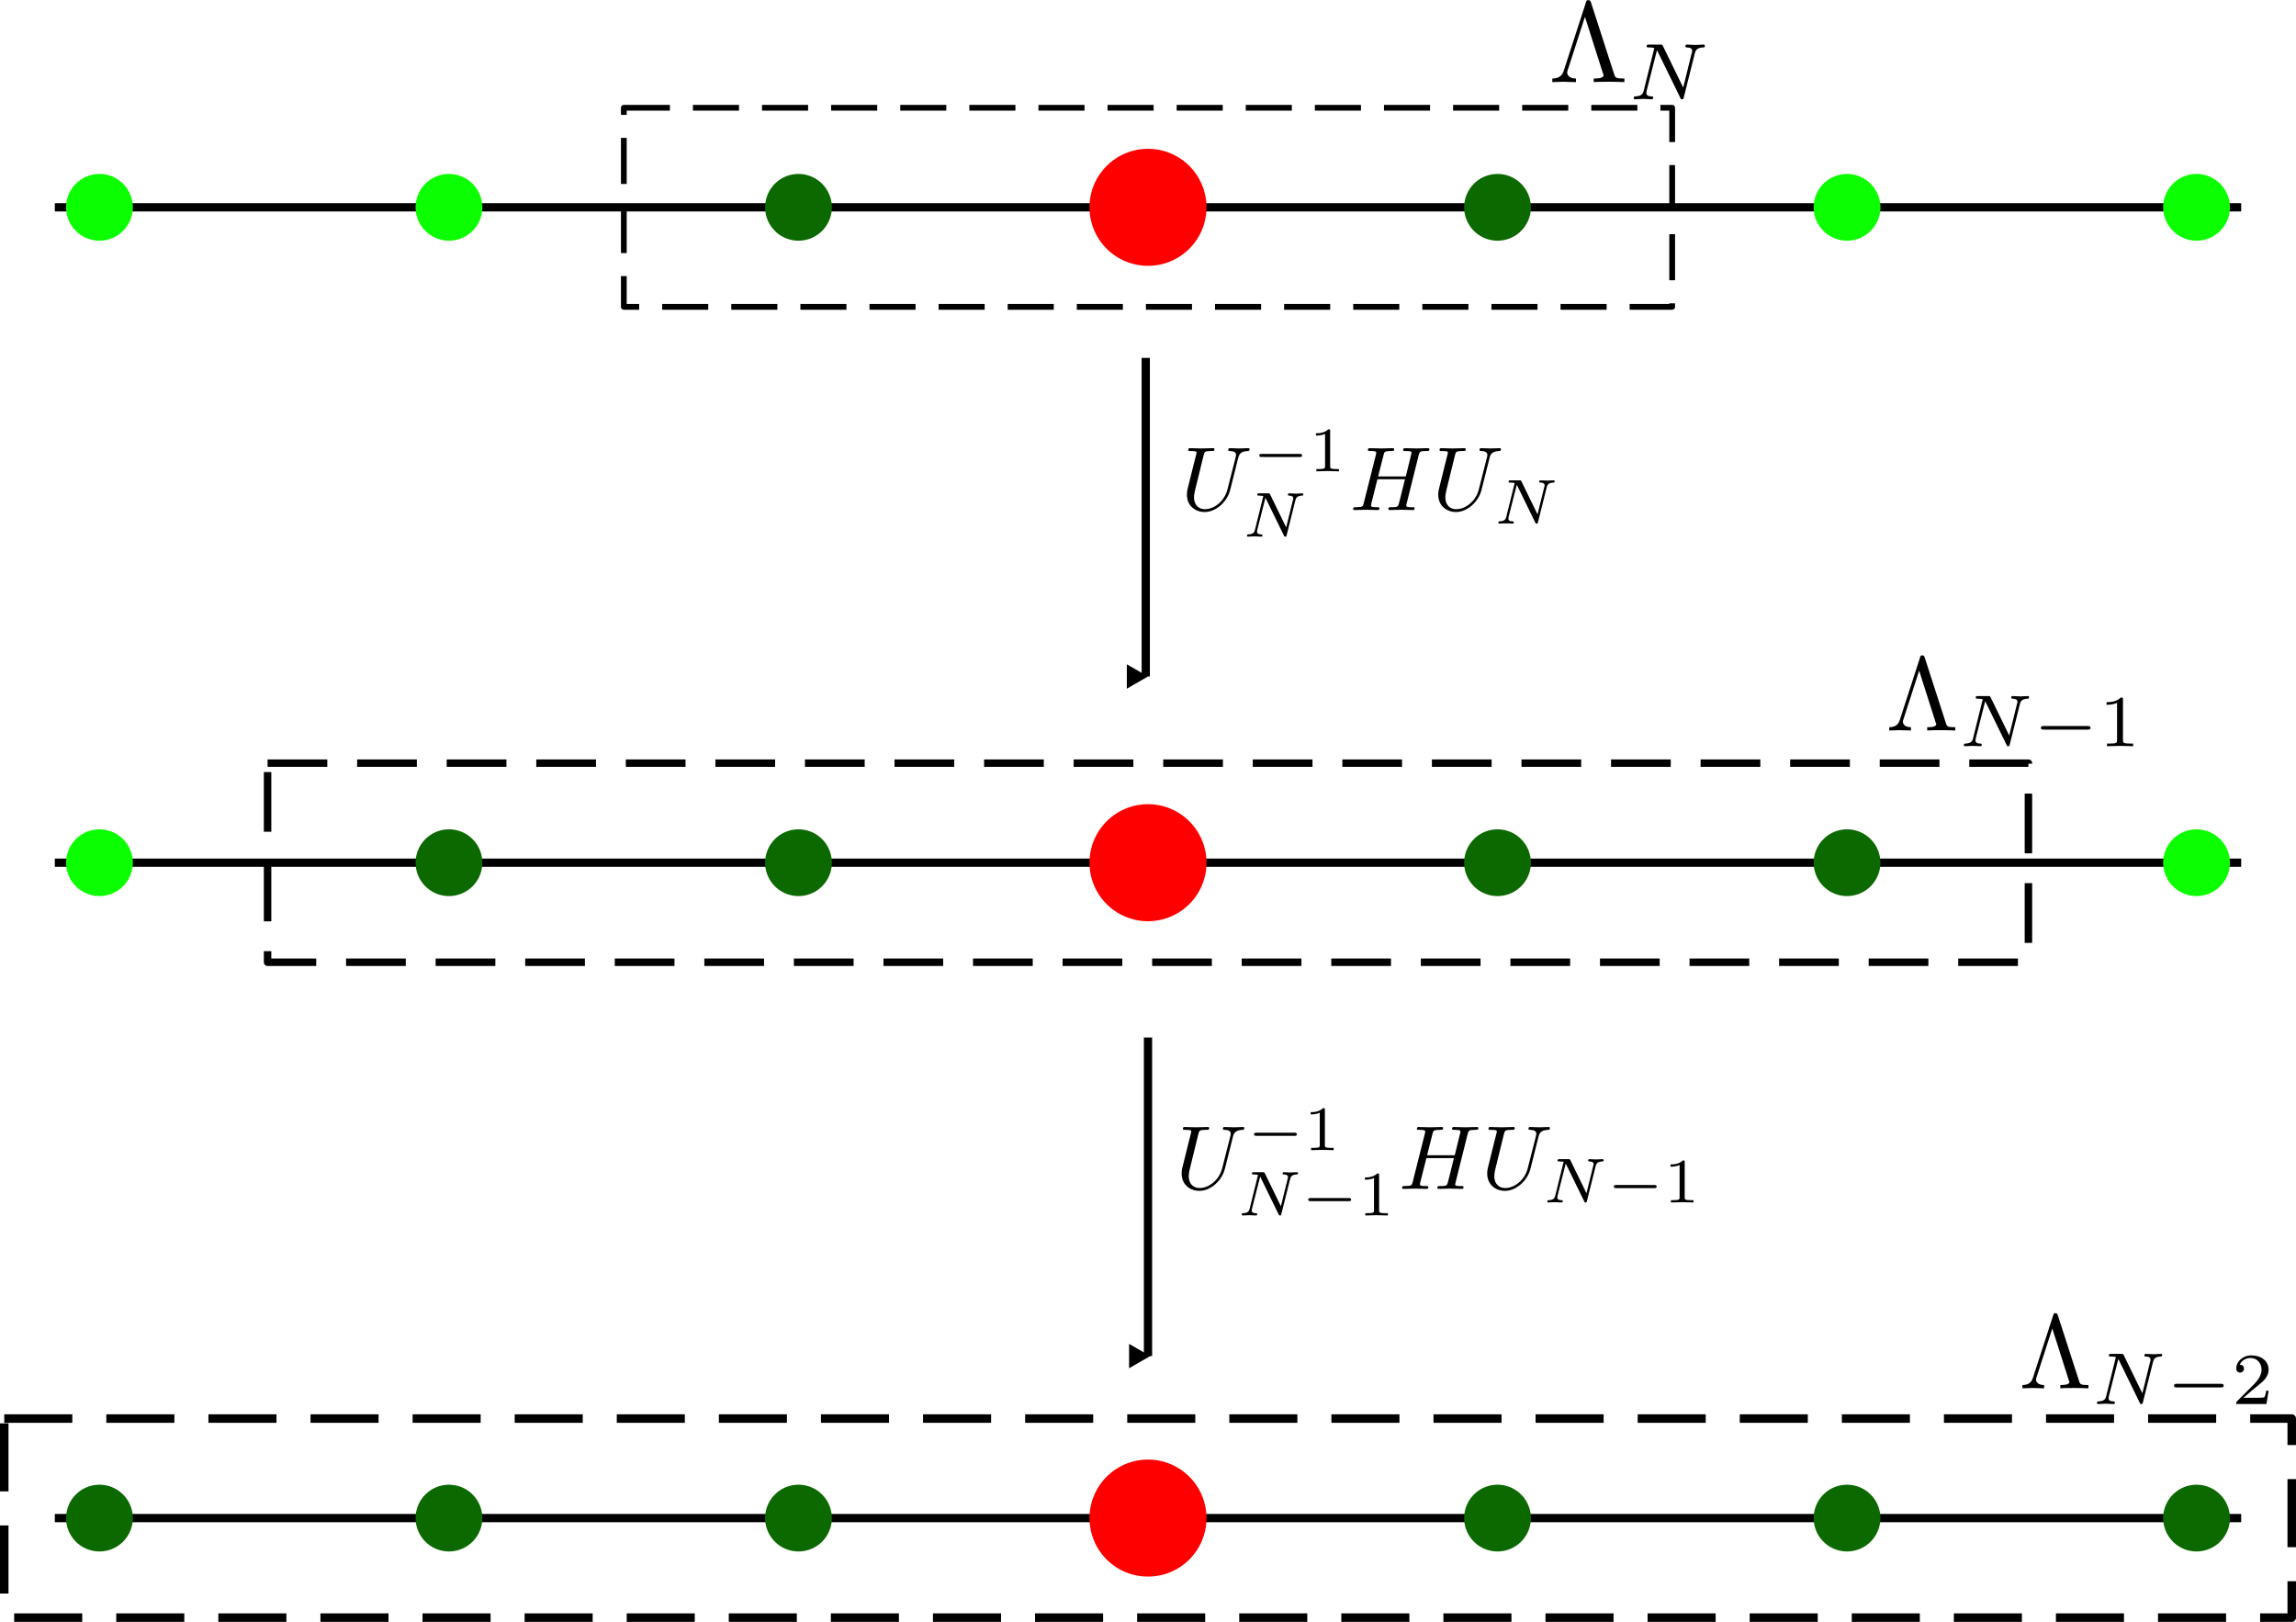 <?xml version="1.0" encoding="UTF-8" standalone="no"?>
<!-- Created with Inkscape (http://www.inkscape.org/) -->

<svg
   width="278.092mm"
   height="196.429mm"
   viewBox="0 0 278.092 196.429"
   version="1.1"
   id="svg5"
   inkscape:version="1.1 (c4e8f9ed74, 2021-05-24)"
   sodipodi:docname="reverse_rg.svg"
   inkscape:export-filename="/home/kirito/storage/IPhD-Project-II/figures/reverse_rg.png"
   inkscape:export-xdpi="248.64"
   inkscape:export-ydpi="248.64"
   xmlns:inkscape="http://www.inkscape.org/namespaces/inkscape"
   xmlns:sodipodi="http://sodipodi.sourceforge.net/DTD/sodipodi-0.dtd"
   xmlns:xlink="http://www.w3.org/1999/xlink"
   xmlns="http://www.w3.org/2000/svg"
   xmlns:svg="http://www.w3.org/2000/svg">
  <sodipodi:namedview
     id="namedview7"
     pagecolor="#505050"
     bordercolor="#ffffff"
     borderopacity="1"
     inkscape:pageshadow="0"
     inkscape:pageopacity="0"
     inkscape:pagecheckerboard="1"
     inkscape:document-units="mm"
     showgrid="false"
     inkscape:snap-object-midpoints="true"
     inkscape:zoom="0.65014296"
     inkscape:cx="750.60414"
     inkscape:cy="855.96559"
     inkscape:window-width="1916"
     inkscape:window-height="1051"
     inkscape:window-x="0"
     inkscape:window-y="25"
     inkscape:window-maximized="1"
     inkscape:current-layer="layer1" />
  <defs
     id="defs2">
    <marker
       style="overflow:visible"
       id="EmptyTriangleOutL"
       refX="0"
       refY="0"
       orient="auto"
       inkscape:stockid="EmptyTriangleOutL"
       inkscape:isstock="true">
      <path
         transform="matrix(0.8,0,0,0.8,-4.8,0)"
         style="fill:context-fill;fill-rule:evenodd;stroke:context-stroke;stroke-width:1pt"
         d="M 5.77,0 -2.88,5 V -5 Z"
         id="path6096" />
    </marker>
    <inkscape:path-effect
       effect="spiro"
       id="path-effect3084"
       is_visible="true"
       lpeversion="1" />
    <inkscape:path-effect
       effect="spiro"
       id="path-effect3080"
       is_visible="true"
       lpeversion="1" />
    <inkscape:path-effect
       effect="spiro"
       id="path-effect3003"
       is_visible="true"
       lpeversion="1" />
    <inkscape:path-effect
       effect="spiro"
       id="path-effect2999"
       is_visible="true"
       lpeversion="1" />
    <inkscape:path-effect
       effect="spiro"
       id="path-effect2559"
       is_visible="true"
       lpeversion="1" />
    <inkscape:path-effect
       effect="spiro"
       id="path-effect2555"
       is_visible="true"
       lpeversion="1" />
    <inkscape:path-effect
       effect="spiro"
       id="path-effect2473"
       is_visible="true"
       lpeversion="1" />
    <inkscape:path-effect
       effect="spiro"
       id="path-effect2469"
       is_visible="true"
       lpeversion="1" />
    <inkscape:path-effect
       effect="spiro"
       id="path-effect2305"
       is_visible="true"
       lpeversion="1" />
    <inkscape:path-effect
       effect="spiro"
       id="path-effect1233"
       is_visible="true"
       lpeversion="1" />
    <inkscape:path-effect
       effect="spiro"
       id="path-effect1125"
       is_visible="true"
       lpeversion="1" />
    <g
       id="g9895">
      <symbol
         overflow="visible"
         id="symbol8567">
        <path
           style="stroke:none"
           d=""
           id="path5991" />
      </symbol>
      <symbol
         overflow="visible"
         id="symbol587">
        <path
           style="stroke:none"
           d="M 3.688,-6.922 C 3.625,-7.125 3.562,-7.141 3.453,-7.141 c -0.156,0 -0.172,0.047 -0.219,0.219 L 1.312,-1 c -0.094,0.297 -0.297,0.688 -1,0.688 V 0 c 0.328,-0.016 0.844,-0.031 0.938,-0.031 0.281,0 0.812,0.016 1.125,0.031 v -0.312 c -0.547,0 -0.766,-0.281 -0.766,-0.516 0,-0.047 0,-0.078 0.047,-0.219 l 1.5,-4.641 1.562,4.906 c 0.062,0.141 0.062,0.156 0.062,0.172 0,0.297 -0.594,0.297 -0.859,0.297 V 0 c 0.359,-0.031 1.062,-0.031 1.438,-0.031 0.391,0 0.844,0.016 1.234,0.031 v -0.312 c -0.766,0 -0.797,-0.062 -0.906,-0.422 z m 0,0"
           id="path8578" />
      </symbol>
      <symbol
         overflow="visible"
         id="symbol9333">
        <path
           style="stroke:none"
           d=""
           id="path6033" />
      </symbol>
      <symbol
         overflow="visible"
         id="symbol1500">
        <path
           style="stroke:none"
           d="m 2.25,-1.734 c 0.578,-0.25 0.828,-0.344 1,-0.438 0.141,-0.047 0.203,-0.078 0.203,-0.219 0,-0.109 -0.094,-0.219 -0.219,-0.219 -0.047,0 -0.062,0 -0.141,0.062 L 2.141,-1.906 2.25,-2.938 c 0.016,-0.125 0,-0.297 -0.219,-0.297 -0.078,0 -0.219,0.047 -0.219,0.203 0,0.062 0.031,0.266 0.047,0.344 0.016,0.109 0.062,0.625 0.078,0.781 L 0.984,-2.547 c -0.062,-0.031 -0.078,-0.062 -0.141,-0.062 -0.141,0 -0.219,0.109 -0.219,0.219 0,0.141 0.078,0.188 0.141,0.203 L 1.812,-1.734 c -0.562,0.25 -0.828,0.344 -1,0.422 -0.125,0.062 -0.188,0.094 -0.188,0.219 0,0.125 0.078,0.219 0.219,0.219 0.047,0 0.062,0 0.141,-0.062 l 0.953,-0.625 -0.125,1.109 c 0,0.156 0.141,0.219 0.219,0.219 0.094,0 0.219,-0.062 0.219,-0.219 0,-0.062 -0.031,-0.266 -0.031,-0.328 -0.016,-0.125 -0.062,-0.625 -0.078,-0.781 L 2.969,-1.016 C 3.156,-0.875 3.172,-0.875 3.234,-0.875 c 0.125,0 0.219,-0.094 0.219,-0.219 0,-0.141 -0.094,-0.172 -0.156,-0.203 z m 0,0"
           id="path1113" />
      </symbol>
    </g>
    <g
       id="g8153">
      <symbol
         overflow="visible"
         id="symbol59">
        <path
           style="stroke:none"
           d=""
           id="path177" />
      </symbol>
      <symbol
         overflow="visible"
         id="symbol3649">
        <path
           style="stroke:none"
           d="M 3.688,-6.922 C 3.625,-7.125 3.562,-7.141 3.453,-7.141 c -0.156,0 -0.172,0.047 -0.219,0.219 L 1.312,-1 c -0.094,0.297 -0.297,0.688 -1,0.688 V 0 c 0.328,-0.016 0.844,-0.031 0.938,-0.031 0.281,0 0.812,0.016 1.125,0.031 v -0.312 c -0.547,0 -0.766,-0.281 -0.766,-0.516 0,-0.047 0,-0.078 0.047,-0.219 l 1.5,-4.641 1.562,4.906 c 0.062,0.141 0.062,0.156 0.062,0.172 0,0.297 -0.594,0.297 -0.859,0.297 V 0 c 0.359,-0.031 1.062,-0.031 1.438,-0.031 0.391,0 0.844,0.016 1.234,0.031 v -0.312 c -0.766,0 -0.797,-0.062 -0.906,-0.422 z m 0,0"
           id="path8952" />
      </symbol>
      <symbol
         overflow="visible"
         id="symbol9599">
        <path
           style="stroke:none"
           d=""
           id="path8922" />
      </symbol>
      <symbol
         overflow="visible"
         id="symbol6474">
        <path
           style="stroke:none"
           d="M 5.812,-4 C 5.875,-4.266 6,-4.5 6.547,-4.516 c 0.031,0 0.141,0 0.141,-0.141 0,-0.047 -0.031,-0.109 -0.109,-0.109 -0.219,0 -0.484,0.031 -0.719,0.031 -0.172,0 -0.562,-0.031 -0.734,-0.031 -0.031,0 -0.141,0 -0.141,0.156 0,0.094 0.094,0.094 0.156,0.094 0.328,0.016 0.438,0.125 0.438,0.297 0,0.047 0,0.094 -0.031,0.156 l -0.75,3.047 -1.766,-3.625 c -0.062,-0.125 -0.078,-0.125 -0.25,-0.125 H 1.828 c -0.125,0 -0.219,0 -0.219,0.156 0,0.094 0.078,0.094 0.234,0.094 0.141,0 0.297,0.016 0.438,0.047 L 1.359,-0.75 c -0.062,0.266 -0.188,0.484 -0.734,0.5 -0.047,0 -0.141,0 -0.141,0.141 C 0.484,-0.031 0.531,0 0.578,0 0.812,0 1.078,-0.031 1.312,-0.031 1.484,-0.031 1.875,0 2.047,0 2.125,0 2.188,-0.031 2.188,-0.141 2.188,-0.25 2.109,-0.25 2.031,-0.25 c -0.438,-0.016 -0.438,-0.203 -0.438,-0.297 0,-0.031 0,-0.062 0.016,-0.172 l 0.906,-3.562 2.031,4.156 C 4.594,0 4.625,0 4.703,0 4.812,0 4.812,-0.016 4.844,-0.141 Z m 0,0"
           id="path205" />
      </symbol>
    </g>
    <g
       id="g4386">
      <symbol
         overflow="visible"
         id="symbol4535">
        <path
           style="stroke:none"
           d=""
           id="path8129" />
      </symbol>
      <symbol
         overflow="visible"
         id="symbol9410">
        <path
           style="stroke:none"
           d="M 3.688,-6.922 C 3.625,-7.125 3.562,-7.141 3.453,-7.141 c -0.156,0 -0.172,0.047 -0.219,0.219 L 1.312,-1 c -0.094,0.297 -0.297,0.688 -1,0.688 V 0 c 0.328,-0.016 0.844,-0.031 0.938,-0.031 0.281,0 0.812,0.016 1.125,0.031 v -0.312 c -0.547,0 -0.766,-0.281 -0.766,-0.516 0,-0.047 0,-0.078 0.047,-0.219 l 1.5,-4.641 1.562,4.906 c 0.062,0.141 0.062,0.156 0.062,0.172 0,0.297 -0.594,0.297 -0.859,0.297 V 0 c 0.359,-0.031 1.062,-0.031 1.438,-0.031 0.391,0 0.844,0.016 1.234,0.031 v -0.312 c -0.766,0 -0.797,-0.062 -0.906,-0.422 z m 0,0"
           id="path8382" />
      </symbol>
      <symbol
         overflow="visible"
         id="symbol7289">
        <path
           style="stroke:none"
           d=""
           id="path9671" />
      </symbol>
      <symbol
         overflow="visible"
         id="symbol8973">
        <path
           style="stroke:none"
           d="M 5.812,-4 C 5.875,-4.266 6,-4.5 6.547,-4.516 c 0.031,0 0.141,0 0.141,-0.141 0,-0.047 -0.031,-0.109 -0.109,-0.109 -0.219,0 -0.484,0.031 -0.719,0.031 -0.172,0 -0.562,-0.031 -0.734,-0.031 -0.031,0 -0.141,0 -0.141,0.156 0,0.094 0.094,0.094 0.156,0.094 0.328,0.016 0.438,0.125 0.438,0.297 0,0.047 0,0.094 -0.031,0.156 l -0.75,3.047 -1.766,-3.625 c -0.062,-0.125 -0.078,-0.125 -0.25,-0.125 H 1.828 c -0.125,0 -0.219,0 -0.219,0.156 0,0.094 0.078,0.094 0.234,0.094 0.141,0 0.297,0.016 0.438,0.047 L 1.359,-0.75 c -0.062,0.266 -0.188,0.484 -0.734,0.5 -0.047,0 -0.141,0 -0.141,0.141 C 0.484,-0.031 0.531,0 0.578,0 0.812,0 1.078,-0.031 1.312,-0.031 1.484,-0.031 1.875,0 2.047,0 2.125,0 2.188,-0.031 2.188,-0.141 2.188,-0.25 2.109,-0.25 2.031,-0.25 c -0.438,-0.016 -0.438,-0.203 -0.438,-0.297 0,-0.031 0,-0.062 0.016,-0.172 l 0.906,-3.562 2.031,4.156 C 4.594,0 4.625,0 4.703,0 4.812,0 4.812,-0.016 4.844,-0.141 Z m 0,0"
           id="path2814" />
      </symbol>
    </g>
    <g
       id="g5629">
      <symbol
         overflow="visible"
         id="symbol3311">
        <path
           style="stroke:none"
           d=""
           id="path8834" />
      </symbol>
      <symbol
         overflow="visible"
         id="symbol7730">
        <path
           style="stroke:none"
           d="M 3.688,-6.922 C 3.625,-7.125 3.562,-7.141 3.453,-7.141 c -0.156,0 -0.172,0.047 -0.219,0.219 L 1.312,-1 c -0.094,0.297 -0.297,0.688 -1,0.688 V 0 c 0.328,-0.016 0.844,-0.031 0.938,-0.031 0.281,0 0.812,0.016 1.125,0.031 v -0.312 c -0.547,0 -0.766,-0.281 -0.766,-0.516 0,-0.047 0,-0.078 0.047,-0.219 l 1.5,-4.641 1.562,4.906 c 0.062,0.141 0.062,0.156 0.062,0.172 0,0.297 -0.594,0.297 -0.859,0.297 V 0 c 0.359,-0.031 1.062,-0.031 1.438,-0.031 0.391,0 0.844,0.016 1.234,0.031 v -0.312 c -0.766,0 -0.797,-0.062 -0.906,-0.422 z m 0,0"
           id="path637" />
      </symbol>
      <symbol
         overflow="visible"
         id="symbol8437">
        <path
           style="stroke:none"
           d=""
           id="path5720" />
      </symbol>
      <symbol
         overflow="visible"
         id="symbol3917">
        <path
           style="stroke:none"
           d="M 5.812,-4 C 5.875,-4.266 6,-4.5 6.547,-4.516 c 0.031,0 0.141,0 0.141,-0.141 0,-0.047 -0.031,-0.109 -0.109,-0.109 -0.219,0 -0.484,0.031 -0.719,0.031 -0.172,0 -0.562,-0.031 -0.734,-0.031 -0.031,0 -0.141,0 -0.141,0.156 0,0.094 0.094,0.094 0.156,0.094 0.328,0.016 0.438,0.125 0.438,0.297 0,0.047 0,0.094 -0.031,0.156 l -0.75,3.047 -1.766,-3.625 c -0.062,-0.125 -0.078,-0.125 -0.25,-0.125 H 1.828 c -0.125,0 -0.219,0 -0.219,0.156 0,0.094 0.078,0.094 0.234,0.094 0.141,0 0.297,0.016 0.438,0.047 L 1.359,-0.75 c -0.062,0.266 -0.188,0.484 -0.734,0.5 -0.047,0 -0.141,0 -0.141,0.141 C 0.484,-0.031 0.531,0 0.578,0 0.812,0 1.078,-0.031 1.312,-0.031 1.484,-0.031 1.875,0 2.047,0 2.125,0 2.188,-0.031 2.188,-0.141 2.188,-0.25 2.109,-0.25 2.031,-0.25 c -0.438,-0.016 -0.438,-0.203 -0.438,-0.297 0,-0.031 0,-0.062 0.016,-0.172 l 0.906,-3.562 2.031,4.156 C 4.594,0 4.625,0 4.703,0 4.812,0 4.812,-0.016 4.844,-0.141 Z m 0,0"
           id="path8543" />
      </symbol>
      <symbol
         overflow="visible"
         id="symbol5380">
        <path
           style="stroke:none"
           d=""
           id="path8974" />
      </symbol>
      <symbol
         overflow="visible"
         id="symbol2006">
        <path
           style="stroke:none"
           d="m 5.188,-1.578 c 0.109,0 0.281,0 0.281,-0.156 0,-0.188 -0.172,-0.188 -0.281,-0.188 H 1.031 c -0.109,0 -0.281,0 -0.281,0.172 0,0.172 0.156,0.172 0.281,0.172 z m 0,0"
           id="path3563" />
      </symbol>
      <symbol
         overflow="visible"
         id="symbol5410">
        <path
           style="stroke:none"
           d=""
           id="path1446" />
      </symbol>
      <symbol
         overflow="visible"
         id="symbol9480">
        <path
           style="stroke:none"
           d="m 2.328,-4.438 c 0,-0.188 0,-0.188 -0.203,-0.188 -0.453,0.438 -1.078,0.438 -1.359,0.438 v 0.25 c 0.156,0 0.625,0 1,-0.188 v 3.547 c 0,0.234 0,0.328 -0.688,0.328 H 0.812 V 0 c 0.125,0 0.984,-0.031 1.234,-0.031 0.219,0 1.094,0.031 1.25,0.031 V -0.25 H 3.031 c -0.703,0 -0.703,-0.094 -0.703,-0.328 z m 0,0"
           id="path3659" />
      </symbol>
    </g>
    <g
       id="g7112">
      <symbol
         overflow="visible"
         id="symbol9994">
        <path
           style="stroke:none"
           d=""
           id="path5117" />
      </symbol>
      <symbol
         overflow="visible"
         id="symbol8756">
        <path
           style="stroke:none"
           d="M 3.688,-6.922 C 3.625,-7.125 3.562,-7.141 3.453,-7.141 c -0.156,0 -0.172,0.047 -0.219,0.219 L 1.312,-1 c -0.094,0.297 -0.297,0.688 -1,0.688 V 0 c 0.328,-0.016 0.844,-0.031 0.938,-0.031 0.281,0 0.812,0.016 1.125,0.031 v -0.312 c -0.547,0 -0.766,-0.281 -0.766,-0.516 0,-0.047 0,-0.078 0.047,-0.219 l 1.5,-4.641 1.562,4.906 c 0.062,0.141 0.062,0.156 0.062,0.172 0,0.297 -0.594,0.297 -0.859,0.297 V 0 c 0.359,-0.031 1.062,-0.031 1.438,-0.031 0.391,0 0.844,0.016 1.234,0.031 v -0.312 c -0.766,0 -0.797,-0.062 -0.906,-0.422 z m 0,0"
           id="path9119" />
      </symbol>
      <symbol
         overflow="visible"
         id="symbol7212">
        <path
           style="stroke:none"
           d=""
           id="path6881" />
      </symbol>
      <symbol
         overflow="visible"
         id="symbol2838">
        <path
           style="stroke:none"
           d="M 5.812,-4 C 5.875,-4.266 6,-4.5 6.547,-4.516 c 0.031,0 0.141,0 0.141,-0.141 0,-0.047 -0.031,-0.109 -0.109,-0.109 -0.219,0 -0.484,0.031 -0.719,0.031 -0.172,0 -0.562,-0.031 -0.734,-0.031 -0.031,0 -0.141,0 -0.141,0.156 0,0.094 0.094,0.094 0.156,0.094 0.328,0.016 0.438,0.125 0.438,0.297 0,0.047 0,0.094 -0.031,0.156 l -0.75,3.047 -1.766,-3.625 c -0.062,-0.125 -0.078,-0.125 -0.25,-0.125 H 1.828 c -0.125,0 -0.219,0 -0.219,0.156 0,0.094 0.078,0.094 0.234,0.094 0.141,0 0.297,0.016 0.438,0.047 L 1.359,-0.75 c -0.062,0.266 -0.188,0.484 -0.734,0.5 -0.047,0 -0.141,0 -0.141,0.141 C 0.484,-0.031 0.531,0 0.578,0 0.812,0 1.078,-0.031 1.312,-0.031 1.484,-0.031 1.875,0 2.047,0 2.125,0 2.188,-0.031 2.188,-0.141 2.188,-0.25 2.109,-0.25 2.031,-0.25 c -0.438,-0.016 -0.438,-0.203 -0.438,-0.297 0,-0.031 0,-0.062 0.016,-0.172 l 0.906,-3.562 2.031,4.156 C 4.594,0 4.625,0 4.703,0 4.812,0 4.812,-0.016 4.844,-0.141 Z m 0,0"
           id="path8668" />
      </symbol>
      <symbol
         overflow="visible"
         id="symbol6508">
        <path
           style="stroke:none"
           d=""
           id="path8591" />
      </symbol>
      <symbol
         overflow="visible"
         id="symbol2845">
        <path
           style="stroke:none"
           d="m 5.188,-1.578 c 0.109,0 0.281,0 0.281,-0.156 0,-0.188 -0.172,-0.188 -0.281,-0.188 H 1.031 c -0.109,0 -0.281,0 -0.281,0.172 0,0.172 0.156,0.172 0.281,0.172 z m 0,0"
           id="path2231" />
      </symbol>
      <symbol
         overflow="visible"
         id="symbol7626">
        <path
           style="stroke:none"
           d=""
           id="path5424" />
      </symbol>
      <symbol
         overflow="visible"
         id="symbol7966">
        <path
           style="stroke:none"
           d="M 3.516,-1.266 H 3.281 c -0.016,0.156 -0.094,0.562 -0.188,0.625 C 3.047,-0.594 2.516,-0.594 2.406,-0.594 H 1.125 c 0.734,-0.641 0.984,-0.844 1.391,-1.172 0.516,-0.406 1,-0.844 1,-1.5 0,-0.844 -0.734,-1.359 -1.625,-1.359 -0.859,0 -1.453,0.609 -1.453,1.25 0,0.344 0.297,0.391 0.375,0.391 0.156,0 0.359,-0.125 0.359,-0.375 0,-0.125 -0.047,-0.375 -0.406,-0.375 C 0.984,-4.219 1.453,-4.375 1.781,-4.375 c 0.703,0 1.062,0.547 1.062,1.109 0,0.609 -0.438,1.078 -0.656,1.328 L 0.516,-0.266 C 0.438,-0.203 0.438,-0.188 0.438,0 h 2.875 z m 0,0"
           id="path3893" />
      </symbol>
    </g>
    <g
       id="g2835">
      <symbol
         overflow="visible"
         id="symbol1625">
        <path
           style="stroke:none"
           d=""
           id="path9904" />
      </symbol>
      <symbol
         overflow="visible"
         id="symbol1633">
        <path
           style="stroke:none"
           d="M 6.328,-5.766 C 6.438,-6.172 6.609,-6.469 7.406,-6.5 c 0.047,0 0.172,-0.016 0.172,-0.203 0,0 0,-0.109 -0.125,-0.109 -0.328,0 -0.688,0.031 -1.016,0.031 -0.344,0 -0.719,-0.031 -1.047,-0.031 -0.062,0 -0.172,0 -0.172,0.203 C 5.219,-6.5 5.312,-6.5 5.391,-6.5 c 0.578,0.016 0.688,0.219 0.688,0.438 0,0.031 -0.031,0.188 -0.031,0.203 l -0.906,3.562 C 4.812,-0.953 3.656,-0.094 2.656,-0.094 c -0.672,0 -1.203,-0.438 -1.203,-1.297 0,-0.016 0,-0.328 0.109,-0.766 L 2.516,-6.047 C 2.609,-6.406 2.625,-6.5 3.359,-6.5 c 0.266,0 0.344,0 0.344,-0.203 0,-0.109 -0.109,-0.109 -0.141,-0.109 -0.281,0 -1,0.031 -1.281,0.031 -0.281,0 -1,-0.031 -1.281,-0.031 -0.078,0 -0.188,0 -0.188,0.203 C 0.812,-6.5 0.891,-6.5 1.094,-6.5 c 0.016,0 0.203,0 0.375,0.016 0.172,0.031 0.266,0.031 0.266,0.172 0,0.047 -0.109,0.469 -0.172,0.703 l -0.219,0.875 C 1.25,-4.344 0.781,-2.469 0.734,-2.266 0.672,-2 0.672,-1.844 0.672,-1.688 c 0,1.203 0.906,1.906 1.953,1.906 1.25,0 2.484,-1.125 2.812,-2.438 z m 0,0"
           id="path7511" />
      </symbol>
      <symbol
         overflow="visible"
         id="symbol6645">
        <path
           style="stroke:none"
           d="M 7.609,-6.047 C 7.703,-6.406 7.719,-6.5 8.438,-6.5 c 0.266,0 0.344,0 0.344,-0.203 0,-0.109 -0.109,-0.109 -0.141,-0.109 -0.281,0 -1,0.031 -1.281,0.031 -0.281,0 -0.984,-0.031 -1.281,-0.031 -0.078,0 -0.188,0 -0.188,0.203 0,0.109 0.094,0.109 0.281,0.109 0.016,0 0.203,0 0.375,0.016 0.188,0.031 0.266,0.031 0.266,0.172 0,0.031 0,0.047 -0.031,0.188 L 6.188,-3.703 H 3.141 l 0.594,-2.344 C 3.812,-6.406 3.844,-6.5 4.562,-6.5 c 0.266,0 0.344,0 0.344,-0.203 0,-0.109 -0.109,-0.109 -0.141,-0.109 -0.281,0 -1,0.031 -1.281,0.031 -0.281,0 -0.984,-0.031 -1.281,-0.031 -0.078,0 -0.188,0 -0.188,0.203 0,0.109 0.094,0.109 0.281,0.109 0.016,0 0.203,0 0.375,0.016 0.172,0.031 0.266,0.031 0.266,0.172 0,0.031 0,0.062 -0.031,0.188 L 1.562,-0.781 c -0.094,0.391 -0.109,0.469 -0.906,0.469 -0.172,0 -0.266,0 -0.266,0.203 C 0.391,0 0.516,0 0.531,0 0.812,0 1.516,-0.031 1.797,-0.031 2,-0.031 2.219,-0.016 2.438,-0.016 2.656,-0.016 2.875,0 3.078,0 3.156,0 3.281,0 3.281,-0.203 3.281,-0.312 3.188,-0.312 3,-0.312 c -0.375,0 -0.641,0 -0.641,-0.172 0,-0.062 0.016,-0.109 0.016,-0.172 l 0.688,-2.734 h 3.031 c -0.406,1.656 -0.641,2.609 -0.688,2.75 C 5.312,-0.312 5.125,-0.312 4.5,-0.312 c -0.141,0 -0.234,0 -0.234,0.203 C 4.266,0 4.391,0 4.406,0 4.688,0 5.391,-0.031 5.672,-0.031 5.875,-0.031 6.094,-0.016 6.312,-0.016 6.531,-0.016 6.75,0 6.953,0 7.031,0 7.156,0 7.156,-0.203 7.156,-0.312 7.062,-0.312 6.875,-0.312 c -0.359,0 -0.641,0 -0.641,-0.172 0,-0.062 0.016,-0.109 0.031,-0.172 z m 0,0"
           id="path2267" />
      </symbol>
      <symbol
         overflow="visible"
         id="symbol8607">
        <path
           style="stroke:none"
           d=""
           id="path4901" />
      </symbol>
      <symbol
         overflow="visible"
         id="symbol1469">
        <path
           style="stroke:none"
           d="m 5.188,-1.578 c 0.109,0 0.281,0 0.281,-0.156 0,-0.188 -0.172,-0.188 -0.281,-0.188 H 1.031 c -0.109,0 -0.281,0 -0.281,0.172 0,0.172 0.156,0.172 0.281,0.172 z m 0,0"
           id="path5141" />
      </symbol>
      <symbol
         overflow="visible"
         id="symbol8943">
        <path
           style="stroke:none"
           d=""
           id="path534" />
      </symbol>
      <symbol
         overflow="visible"
         id="symbol1299">
        <path
           style="stroke:none"
           d="m 2.328,-4.438 c 0,-0.188 0,-0.188 -0.203,-0.188 -0.453,0.438 -1.078,0.438 -1.359,0.438 v 0.25 c 0.156,0 0.625,0 1,-0.188 v 3.547 c 0,0.234 0,0.328 -0.688,0.328 H 0.812 V 0 c 0.125,0 0.984,-0.031 1.234,-0.031 0.219,0 1.094,0.031 1.25,0.031 V -0.25 H 3.031 c -0.703,0 -0.703,-0.094 -0.703,-0.328 z m 0,0"
           id="path1391" />
      </symbol>
      <symbol
         overflow="visible"
         id="symbol921">
        <path
           style="stroke:none"
           d=""
           id="path3250" />
      </symbol>
      <symbol
         overflow="visible"
         id="symbol8914">
        <path
           style="stroke:none"
           d="M 5.812,-4 C 5.875,-4.266 6,-4.5 6.547,-4.516 c 0.031,0 0.141,0 0.141,-0.141 0,-0.047 -0.031,-0.109 -0.109,-0.109 -0.219,0 -0.484,0.031 -0.719,0.031 -0.172,0 -0.562,-0.031 -0.734,-0.031 -0.031,0 -0.141,0 -0.141,0.156 0,0.094 0.094,0.094 0.156,0.094 0.328,0.016 0.438,0.125 0.438,0.297 0,0.047 0,0.094 -0.031,0.156 l -0.75,3.047 -1.766,-3.625 c -0.062,-0.125 -0.078,-0.125 -0.25,-0.125 H 1.828 c -0.125,0 -0.219,0 -0.219,0.156 0,0.094 0.078,0.094 0.234,0.094 0.141,0 0.297,0.016 0.438,0.047 L 1.359,-0.75 c -0.062,0.266 -0.188,0.484 -0.734,0.5 -0.047,0 -0.141,0 -0.141,0.141 C 0.484,-0.031 0.531,0 0.578,0 0.812,0 1.078,-0.031 1.312,-0.031 1.484,-0.031 1.875,0 2.047,0 2.125,0 2.188,-0.031 2.188,-0.141 2.188,-0.25 2.109,-0.25 2.031,-0.25 c -0.438,-0.016 -0.438,-0.203 -0.438,-0.297 0,-0.031 0,-0.062 0.016,-0.172 l 0.906,-3.562 2.031,4.156 C 4.594,0 4.625,0 4.703,0 4.812,0 4.812,-0.016 4.844,-0.141 Z m 0,0"
           id="path7313" />
      </symbol>
    </g>
    <g
       id="g5863">
      <symbol
         overflow="visible"
         id="symbol722">
        <path
           style="stroke:none"
           d=""
           id="path8555" />
      </symbol>
      <symbol
         overflow="visible"
         id="symbol6175">
        <path
           style="stroke:none"
           d="M 6.328,-5.766 C 6.438,-6.172 6.609,-6.469 7.406,-6.5 c 0.047,0 0.172,-0.016 0.172,-0.203 0,0 0,-0.109 -0.125,-0.109 -0.328,0 -0.688,0.031 -1.016,0.031 -0.344,0 -0.719,-0.031 -1.047,-0.031 -0.062,0 -0.172,0 -0.172,0.203 C 5.219,-6.5 5.312,-6.5 5.391,-6.5 c 0.578,0.016 0.688,0.219 0.688,0.438 0,0.031 -0.031,0.188 -0.031,0.203 l -0.906,3.562 C 4.812,-0.953 3.656,-0.094 2.656,-0.094 c -0.672,0 -1.203,-0.438 -1.203,-1.297 0,-0.016 0,-0.328 0.109,-0.766 L 2.516,-6.047 C 2.609,-6.406 2.625,-6.5 3.359,-6.5 c 0.266,0 0.344,0 0.344,-0.203 0,-0.109 -0.109,-0.109 -0.141,-0.109 -0.281,0 -1,0.031 -1.281,0.031 -0.281,0 -1,-0.031 -1.281,-0.031 -0.078,0 -0.188,0 -0.188,0.203 C 0.812,-6.5 0.891,-6.5 1.094,-6.5 c 0.016,0 0.203,0 0.375,0.016 0.172,0.031 0.266,0.031 0.266,0.172 0,0.047 -0.109,0.469 -0.172,0.703 l -0.219,0.875 C 1.25,-4.344 0.781,-2.469 0.734,-2.266 0.672,-2 0.672,-1.844 0.672,-1.688 c 0,1.203 0.906,1.906 1.953,1.906 1.25,0 2.484,-1.125 2.812,-2.438 z m 0,0"
           id="path7813" />
      </symbol>
      <symbol
         overflow="visible"
         id="symbol6027">
        <path
           style="stroke:none"
           d="M 7.609,-6.047 C 7.703,-6.406 7.719,-6.5 8.438,-6.5 c 0.266,0 0.344,0 0.344,-0.203 0,-0.109 -0.109,-0.109 -0.141,-0.109 -0.281,0 -1,0.031 -1.281,0.031 -0.281,0 -0.984,-0.031 -1.281,-0.031 -0.078,0 -0.188,0 -0.188,0.203 0,0.109 0.094,0.109 0.281,0.109 0.016,0 0.203,0 0.375,0.016 0.188,0.031 0.266,0.031 0.266,0.172 0,0.031 0,0.047 -0.031,0.188 L 6.188,-3.703 H 3.141 l 0.594,-2.344 C 3.812,-6.406 3.844,-6.5 4.562,-6.5 c 0.266,0 0.344,0 0.344,-0.203 0,-0.109 -0.109,-0.109 -0.141,-0.109 -0.281,0 -1,0.031 -1.281,0.031 -0.281,0 -0.984,-0.031 -1.281,-0.031 -0.078,0 -0.188,0 -0.188,0.203 0,0.109 0.094,0.109 0.281,0.109 0.016,0 0.203,0 0.375,0.016 0.172,0.031 0.266,0.031 0.266,0.172 0,0.031 0,0.062 -0.031,0.188 L 1.562,-0.781 c -0.094,0.391 -0.109,0.469 -0.906,0.469 -0.172,0 -0.266,0 -0.266,0.203 C 0.391,0 0.516,0 0.531,0 0.812,0 1.516,-0.031 1.797,-0.031 2,-0.031 2.219,-0.016 2.438,-0.016 2.656,-0.016 2.875,0 3.078,0 3.156,0 3.281,0 3.281,-0.203 3.281,-0.312 3.188,-0.312 3,-0.312 c -0.375,0 -0.641,0 -0.641,-0.172 0,-0.062 0.016,-0.109 0.016,-0.172 l 0.688,-2.734 h 3.031 c -0.406,1.656 -0.641,2.609 -0.688,2.75 C 5.312,-0.312 5.125,-0.312 4.5,-0.312 c -0.141,0 -0.234,0 -0.234,0.203 C 4.266,0 4.391,0 4.406,0 4.688,0 5.391,-0.031 5.672,-0.031 5.875,-0.031 6.094,-0.016 6.312,-0.016 6.531,-0.016 6.75,0 6.953,0 7.031,0 7.156,0 7.156,-0.203 7.156,-0.312 7.062,-0.312 6.875,-0.312 c -0.359,0 -0.641,0 -0.641,-0.172 0,-0.062 0.016,-0.109 0.031,-0.172 z m 0,0"
           id="path1375" />
      </symbol>
      <symbol
         overflow="visible"
         id="symbol9902">
        <path
           style="stroke:none"
           d=""
           id="path174" />
      </symbol>
      <symbol
         overflow="visible"
         id="symbol9179">
        <path
           style="stroke:none"
           d="m 5.188,-1.578 c 0.109,0 0.281,0 0.281,-0.156 0,-0.188 -0.172,-0.188 -0.281,-0.188 H 1.031 c -0.109,0 -0.281,0 -0.281,0.172 0,0.172 0.156,0.172 0.281,0.172 z m 0,0"
           id="path697" />
      </symbol>
      <symbol
         overflow="visible"
         id="symbol9026">
        <path
           style="stroke:none"
           d=""
           id="path1554" />
      </symbol>
      <symbol
         overflow="visible"
         id="symbol4441">
        <path
           style="stroke:none"
           d="m 2.328,-4.438 c 0,-0.188 0,-0.188 -0.203,-0.188 -0.453,0.438 -1.078,0.438 -1.359,0.438 v 0.25 c 0.156,0 0.625,0 1,-0.188 v 3.547 c 0,0.234 0,0.328 -0.688,0.328 H 0.812 V 0 c 0.125,0 0.984,-0.031 1.234,-0.031 0.219,0 1.094,0.031 1.25,0.031 V -0.25 H 3.031 c -0.703,0 -0.703,-0.094 -0.703,-0.328 z m 0,0"
           id="path2855" />
      </symbol>
      <symbol
         overflow="visible"
         id="symbol235">
        <path
           style="stroke:none"
           d=""
           id="path6559" />
      </symbol>
      <symbol
         overflow="visible"
         id="symbol2903">
        <path
           style="stroke:none"
           d="M 5.812,-4 C 5.875,-4.266 6,-4.5 6.547,-4.516 c 0.031,0 0.141,0 0.141,-0.141 0,-0.047 -0.031,-0.109 -0.109,-0.109 -0.219,0 -0.484,0.031 -0.719,0.031 -0.172,0 -0.562,-0.031 -0.734,-0.031 -0.031,0 -0.141,0 -0.141,0.156 0,0.094 0.094,0.094 0.156,0.094 0.328,0.016 0.438,0.125 0.438,0.297 0,0.047 0,0.094 -0.031,0.156 l -0.75,3.047 -1.766,-3.625 c -0.062,-0.125 -0.078,-0.125 -0.25,-0.125 H 1.828 c -0.125,0 -0.219,0 -0.219,0.156 0,0.094 0.078,0.094 0.234,0.094 0.141,0 0.297,0.016 0.438,0.047 L 1.359,-0.75 c -0.062,0.266 -0.188,0.484 -0.734,0.5 -0.047,0 -0.141,0 -0.141,0.141 C 0.484,-0.031 0.531,0 0.578,0 0.812,0 1.078,-0.031 1.312,-0.031 1.484,-0.031 1.875,0 2.047,0 2.125,0 2.188,-0.031 2.188,-0.141 2.188,-0.25 2.109,-0.25 2.031,-0.25 c -0.438,-0.016 -0.438,-0.203 -0.438,-0.297 0,-0.031 0,-0.062 0.016,-0.172 l 0.906,-3.562 2.031,4.156 C 4.594,0 4.625,0 4.703,0 4.812,0 4.812,-0.016 4.844,-0.141 Z m 0,0"
           id="path6752" />
      </symbol>
    </g>
    <g
       id="g4875">
      <symbol
         overflow="visible"
         id="symbol8596">
        <path
           style="stroke:none"
           d=""
           id="path2676" />
      </symbol>
      <symbol
         overflow="visible"
         id="symbol8006">
        <path
           style="stroke:none"
           d="M 6.328,-5.766 C 6.438,-6.172 6.609,-6.469 7.406,-6.5 c 0.047,0 0.172,-0.016 0.172,-0.203 0,0 0,-0.109 -0.125,-0.109 -0.328,0 -0.688,0.031 -1.016,0.031 -0.344,0 -0.719,-0.031 -1.047,-0.031 -0.062,0 -0.172,0 -0.172,0.203 C 5.219,-6.5 5.312,-6.5 5.391,-6.5 c 0.578,0.016 0.688,0.219 0.688,0.438 0,0.031 -0.031,0.188 -0.031,0.203 l -0.906,3.562 C 4.812,-0.953 3.656,-0.094 2.656,-0.094 c -0.672,0 -1.203,-0.438 -1.203,-1.297 0,-0.016 0,-0.328 0.109,-0.766 L 2.516,-6.047 C 2.609,-6.406 2.625,-6.5 3.359,-6.5 c 0.266,0 0.344,0 0.344,-0.203 0,-0.109 -0.109,-0.109 -0.141,-0.109 -0.281,0 -1,0.031 -1.281,0.031 -0.281,0 -1,-0.031 -1.281,-0.031 -0.078,0 -0.188,0 -0.188,0.203 C 0.812,-6.5 0.891,-6.5 1.094,-6.5 c 0.016,0 0.203,0 0.375,0.016 0.172,0.031 0.266,0.031 0.266,0.172 0,0.047 -0.109,0.469 -0.172,0.703 l -0.219,0.875 C 1.25,-4.344 0.781,-2.469 0.734,-2.266 0.672,-2 0.672,-1.844 0.672,-1.688 c 0,1.203 0.906,1.906 1.953,1.906 1.25,0 2.484,-1.125 2.812,-2.438 z m 0,0"
           id="path1301" />
      </symbol>
      <symbol
         overflow="visible"
         id="symbol7152">
        <path
           style="stroke:none"
           d="M 7.609,-6.047 C 7.703,-6.406 7.719,-6.5 8.438,-6.5 c 0.266,0 0.344,0 0.344,-0.203 0,-0.109 -0.109,-0.109 -0.141,-0.109 -0.281,0 -1,0.031 -1.281,0.031 -0.281,0 -0.984,-0.031 -1.281,-0.031 -0.078,0 -0.188,0 -0.188,0.203 0,0.109 0.094,0.109 0.281,0.109 0.016,0 0.203,0 0.375,0.016 0.188,0.031 0.266,0.031 0.266,0.172 0,0.031 0,0.047 -0.031,0.188 L 6.188,-3.703 H 3.141 l 0.594,-2.344 C 3.812,-6.406 3.844,-6.5 4.562,-6.5 c 0.266,0 0.344,0 0.344,-0.203 0,-0.109 -0.109,-0.109 -0.141,-0.109 -0.281,0 -1,0.031 -1.281,0.031 -0.281,0 -0.984,-0.031 -1.281,-0.031 -0.078,0 -0.188,0 -0.188,0.203 0,0.109 0.094,0.109 0.281,0.109 0.016,0 0.203,0 0.375,0.016 0.172,0.031 0.266,0.031 0.266,0.172 0,0.031 0,0.062 -0.031,0.188 L 1.562,-0.781 c -0.094,0.391 -0.109,0.469 -0.906,0.469 -0.172,0 -0.266,0 -0.266,0.203 C 0.391,0 0.516,0 0.531,0 0.812,0 1.516,-0.031 1.797,-0.031 2,-0.031 2.219,-0.016 2.438,-0.016 2.656,-0.016 2.875,0 3.078,0 3.156,0 3.281,0 3.281,-0.203 3.281,-0.312 3.188,-0.312 3,-0.312 c -0.375,0 -0.641,0 -0.641,-0.172 0,-0.062 0.016,-0.109 0.016,-0.172 l 0.688,-2.734 h 3.031 c -0.406,1.656 -0.641,2.609 -0.688,2.75 C 5.312,-0.312 5.125,-0.312 4.5,-0.312 c -0.141,0 -0.234,0 -0.234,0.203 C 4.266,0 4.391,0 4.406,0 4.688,0 5.391,-0.031 5.672,-0.031 5.875,-0.031 6.094,-0.016 6.312,-0.016 6.531,-0.016 6.75,0 6.953,0 7.031,0 7.156,0 7.156,-0.203 7.156,-0.312 7.062,-0.312 6.875,-0.312 c -0.359,0 -0.641,0 -0.641,-0.172 0,-0.062 0.016,-0.109 0.031,-0.172 z m 0,0"
           id="path846" />
      </symbol>
      <symbol
         overflow="visible"
         id="symbol599">
        <path
           style="stroke:none"
           d=""
           id="path9526" />
      </symbol>
      <symbol
         overflow="visible"
         id="symbol3786">
        <path
           style="stroke:none"
           d="m 5.188,-1.578 c 0.109,0 0.281,0 0.281,-0.156 0,-0.188 -0.172,-0.188 -0.281,-0.188 H 1.031 c -0.109,0 -0.281,0 -0.281,0.172 0,0.172 0.156,0.172 0.281,0.172 z m 0,0"
           id="path3473" />
      </symbol>
      <symbol
         overflow="visible"
         id="symbol2751">
        <path
           style="stroke:none"
           d=""
           id="path2357" />
      </symbol>
      <symbol
         overflow="visible"
         id="symbol7676">
        <path
           style="stroke:none"
           d="m 2.328,-4.438 c 0,-0.188 0,-0.188 -0.203,-0.188 -0.453,0.438 -1.078,0.438 -1.359,0.438 v 0.25 c 0.156,0 0.625,0 1,-0.188 v 3.547 c 0,0.234 0,0.328 -0.688,0.328 H 0.812 V 0 c 0.125,0 0.984,-0.031 1.234,-0.031 0.219,0 1.094,0.031 1.25,0.031 V -0.25 H 3.031 c -0.703,0 -0.703,-0.094 -0.703,-0.328 z m 0,0"
           id="path6788" />
      </symbol>
      <symbol
         overflow="visible"
         id="symbol2492">
        <path
           style="stroke:none"
           d="M 3.516,-1.266 H 3.281 c -0.016,0.156 -0.094,0.562 -0.188,0.625 C 3.047,-0.594 2.516,-0.594 2.406,-0.594 H 1.125 c 0.734,-0.641 0.984,-0.844 1.391,-1.172 0.516,-0.406 1,-0.844 1,-1.5 0,-0.844 -0.734,-1.359 -1.625,-1.359 -0.859,0 -1.453,0.609 -1.453,1.25 0,0.344 0.297,0.391 0.375,0.391 0.156,0 0.359,-0.125 0.359,-0.375 0,-0.125 -0.047,-0.375 -0.406,-0.375 C 0.984,-4.219 1.453,-4.375 1.781,-4.375 c 0.703,0 1.062,0.547 1.062,1.109 0,0.609 -0.438,1.078 -0.656,1.328 L 0.516,-0.266 C 0.438,-0.203 0.438,-0.188 0.438,0 h 2.875 z m 0,0"
           id="path47" />
      </symbol>
      <symbol
         overflow="visible"
         id="symbol2775">
        <path
           style="stroke:none"
           d=""
           id="path338" />
      </symbol>
      <symbol
         overflow="visible"
         id="symbol4331">
        <path
           style="stroke:none"
           d="M 5.812,-4 C 5.875,-4.266 6,-4.5 6.547,-4.516 c 0.031,0 0.141,0 0.141,-0.141 0,-0.047 -0.031,-0.109 -0.109,-0.109 -0.219,0 -0.484,0.031 -0.719,0.031 -0.172,0 -0.562,-0.031 -0.734,-0.031 -0.031,0 -0.141,0 -0.141,0.156 0,0.094 0.094,0.094 0.156,0.094 0.328,0.016 0.438,0.125 0.438,0.297 0,0.047 0,0.094 -0.031,0.156 l -0.75,3.047 -1.766,-3.625 c -0.062,-0.125 -0.078,-0.125 -0.25,-0.125 H 1.828 c -0.125,0 -0.219,0 -0.219,0.156 0,0.094 0.078,0.094 0.234,0.094 0.141,0 0.297,0.016 0.438,0.047 L 1.359,-0.75 c -0.062,0.266 -0.188,0.484 -0.734,0.5 -0.047,0 -0.141,0 -0.141,0.141 C 0.484,-0.031 0.531,0 0.578,0 0.812,0 1.078,-0.031 1.312,-0.031 1.484,-0.031 1.875,0 2.047,0 2.125,0 2.188,-0.031 2.188,-0.141 2.188,-0.25 2.109,-0.25 2.031,-0.25 c -0.438,-0.016 -0.438,-0.203 -0.438,-0.297 0,-0.031 0,-0.062 0.016,-0.172 l 0.906,-3.562 2.031,4.156 C 4.594,0 4.625,0 4.703,0 4.812,0 4.812,-0.016 4.844,-0.141 Z m 0,0"
           id="path9955" />
      </symbol>
    </g>
    <marker
       style="overflow:visible"
       id="EmptyTriangleOutL-5"
       refX="0"
       refY="0"
       orient="auto"
       inkscape:stockid="EmptyTriangleOutL"
       inkscape:isstock="true">
      <path
         transform="matrix(0.8,0,0,0.8,-4.8,0)"
         style="fill:context-fill;fill-rule:evenodd;stroke:context-stroke;stroke-width:1pt"
         d="M 5.77,0 -2.88,5 V -5 Z"
         id="path6096-4" />
    </marker>
    <marker
       style="overflow:visible"
       id="EmptyTriangleOutL-9"
       refX="0"
       refY="0"
       orient="auto"
       inkscape:stockid="EmptyTriangleOutL"
       inkscape:isstock="true">
      <path
         transform="matrix(0.8,0,0,0.8,-4.8,0)"
         style="fill:context-fill;fill-rule:evenodd;stroke:context-stroke;stroke-width:1pt"
         d="M 5.77,0 -2.88,5 V -5 Z"
         id="path6096-49" />
    </marker>
    <marker
       style="overflow:visible"
       id="EmptyTriangleOutL-9-9"
       refX="0"
       refY="0"
       orient="auto"
       inkscape:stockid="EmptyTriangleOutL"
       inkscape:isstock="true">
      <path
         transform="matrix(0.8,0,0,0.8,-4.8,0)"
         style="fill:context-fill;fill-rule:evenodd;stroke:context-stroke;stroke-width:1pt"
         d="M 5.77,0 -2.88,5 V -5 Z"
         id="path6096-49-1" />
    </marker>
  </defs>
  <g
     inkscape:label="Layer 1"
     inkscape:groupmode="layer"
     id="layer1"
     transform="translate(78.464,-67.736)">
    <path
       style="fill:none;stroke:#000000;stroke-width:1;stroke-linecap:butt;stroke-linejoin:miter;stroke-miterlimit:4;stroke-dasharray:none;stroke-opacity:1"
       d="M -71.824,92.845 H 60.582"
       id="path1123-3"
       inkscape:path-effect="#path-effect1233"
       inkscape:original-d="m -71.823855,92.844603 c 44.13566,2.65e-4 88.270987,2.65e-4 132.406005,0" />
    <path
       style="fill:none;stroke:#000000;stroke-width:1;stroke-linecap:butt;stroke-linejoin:miter;stroke-miterlimit:4;stroke-dasharray:none;stroke-opacity:1"
       d="M 60.582,92.845 H 192.988"
       id="path1123-3-9"
       inkscape:path-effect="#path-effect2305"
       inkscape:original-d="m 60.582147,92.844604 c 44.135663,2.65e-4 88.270993,2.65e-4 132.406003,0" />
    <path
       style="fill:#ff0000;fill-opacity:1;stroke:none;stroke-width:2.98;stroke-linejoin:round;stroke-miterlimit:4;stroke-dasharray:none;paint-order:fill markers stroke"
       id="path5713"
       sodipodi:type="arc"
       sodipodi:cx="60.58215"
       sodipodi:cy="92.844604"
       sodipodi:rx="7.0853429"
       sodipodi:ry="7.0853429"
       sodipodi:start="0"
       sodipodi:end="6.2737954"
       sodipodi:open="true"
       sodipodi:arc-type="chord"
       d="m 67.667,92.845 a 7.085,7.085 0 0 1 -7.069,7.085 7.085,7.085 0 0 1 -7.102,-7.052 7.085,7.085 0 0 1 7.035,-7.118 7.085,7.085 0 0 1 7.135,7.019 z" />
    <path
       style="fill:#0c6900;fill-opacity:1;stroke:none;stroke-width:2.98;stroke-linejoin:round;stroke-miterlimit:4;stroke-dasharray:none;paint-order:fill markers stroke"
       id="path846-7"
       sodipodi:type="arc"
       sodipodi:cx="18.248808"
       sodipodi:cy="92.844604"
       sodipodi:rx="4.0412416"
       sodipodi:ry="4.0412416"
       sodipodi:start="0"
       sodipodi:end="6.2737954"
       sodipodi:open="true"
       sodipodi:arc-type="chord"
       d="m 22.29,92.845 a 4.041,4.041 0 0 1 -4.032,4.041 4.041,4.041 0 0 1 -4.051,-4.022 4.041,4.041 0 0 1 4.013,-4.06 4.041,4.041 0 0 1 4.07,4.003 z" />
    <path
       style="fill:#0cff00;fill-opacity:1;stroke:none;stroke-width:2.98;stroke-linejoin:round;stroke-miterlimit:4;stroke-dasharray:none;paint-order:fill markers stroke"
       id="path846-7-3"
       sodipodi:type="arc"
       sodipodi:cx="-24.084526"
       sodipodi:cy="92.844604"
       sodipodi:rx="4.0412416"
       sodipodi:ry="4.0412416"
       sodipodi:start="0"
       sodipodi:end="6.2737954"
       sodipodi:open="true"
       sodipodi:arc-type="chord"
       d="m -20.043,92.845 a 4.041,4.041 0 0 1 -4.032,4.041 4.041,4.041 0 0 1 -4.051,-4.022 4.041,4.041 0 0 1 4.013,-4.06 4.041,4.041 0 0 1 4.07,4.003 z" />
    <path
       style="fill:#0cff00;fill-opacity:1;stroke:none;stroke-width:2.98;stroke-linejoin:round;stroke-miterlimit:4;stroke-dasharray:none;paint-order:fill markers stroke"
       id="path846-7-2"
       sodipodi:type="arc"
       sodipodi:cx="-66.417862"
       sodipodi:cy="92.844604"
       sodipodi:rx="4.0412416"
       sodipodi:ry="4.0412416"
       sodipodi:start="0"
       sodipodi:end="6.2737954"
       sodipodi:open="true"
       sodipodi:arc-type="chord"
       d="m -62.377,92.845 a 4.041,4.041 0 0 1 -4.032,4.041 4.041,4.041 0 0 1 -4.051,-4.022 4.041,4.041 0 0 1 4.013,-4.06 4.041,4.041 0 0 1 4.07,4.003 z" />
    <path
       style="fill:#0cff00;fill-opacity:1;stroke:none;stroke-width:2.98;stroke-linejoin:round;stroke-miterlimit:4;stroke-dasharray:none;paint-order:fill markers stroke"
       id="path846-7-6"
       sodipodi:type="arc"
       sodipodi:cx="187.5822"
       sodipodi:cy="92.844604"
       sodipodi:rx="4.0412416"
       sodipodi:ry="4.0412416"
       sodipodi:start="0"
       sodipodi:end="6.2737954"
       sodipodi:open="true"
       sodipodi:arc-type="chord"
       d="m 191.623,92.845 a 4.041,4.041 0 0 1 -4.032,4.041 4.041,4.041 0 0 1 -4.051,-4.022 4.041,4.041 0 0 1 4.013,-4.06 4.041,4.041 0 0 1 4.07,4.003 z" />
    <path
       style="fill:#0cff00;fill-opacity:1;stroke:none;stroke-width:2.98;stroke-linejoin:round;stroke-miterlimit:4;stroke-dasharray:none;paint-order:fill markers stroke"
       id="path846-7-3-1"
       sodipodi:type="arc"
       sodipodi:cx="145.24884"
       sodipodi:cy="92.844604"
       sodipodi:rx="4.0412416"
       sodipodi:ry="4.0412416"
       sodipodi:start="0"
       sodipodi:end="6.2737954"
       sodipodi:open="true"
       sodipodi:arc-type="chord"
       d="m 149.29,92.845 a 4.041,4.041 0 0 1 -4.032,4.041 4.041,4.041 0 0 1 -4.051,-4.022 4.041,4.041 0 0 1 4.013,-4.06 4.041,4.041 0 0 1 4.07,4.003 z" />
    <path
       style="fill:#0c6900;fill-opacity:1;stroke:none;stroke-width:2.98;stroke-linejoin:round;stroke-miterlimit:4;stroke-dasharray:none;paint-order:fill markers stroke"
       id="path846-7-2-2"
       sodipodi:type="arc"
       sodipodi:cx="102.91547"
       sodipodi:cy="92.844604"
       sodipodi:rx="4.0412416"
       sodipodi:ry="4.0412416"
       sodipodi:start="0"
       sodipodi:end="6.2737954"
       sodipodi:open="true"
       sodipodi:arc-type="chord"
       d="m 106.957,92.845 a 4.041,4.041 0 0 1 -4.032,4.041 4.041,4.041 0 0 1 -4.051,-4.022 4.041,4.041 0 0 1 4.013,-4.06 4.041,4.041 0 0 1 4.07,4.003 z" />
    <rect
       style="fill:none;fill-opacity:1;stroke:#000000;stroke-width:0.698;stroke-linejoin:round;stroke-miterlimit:4;stroke-dasharray:5.58, 2.79;stroke-dashoffset:0;stroke-opacity:1;paint-order:fill markers stroke"
       id="rect2073"
       width="126.977"
       height="24.112"
       x="-2.906"
       y="80.788" />
    <g
       inkscape:label=""
       transform="matrix(1.39,0,0,1.39,-18.657,-36.248)"
       id="g3782">
      <g
         id="g8640">
        <g
           style="fill:#000000;fill-opacity:1"
           id="g6015">
          <use
             xlink:href="#symbol9410"
             x="91.925"
             y="81.963"
             id="use8257"
             width="100%"
             height="100%" />
        </g>
        <g
           style="fill:#000000;fill-opacity:1"
           id="g5924">
          <use
             xlink:href="#symbol8973"
             x="98.844"
             y="83.457"
             id="use6904"
             width="100%"
             height="100%" />
        </g>
      </g>
    </g>
    <path
       style="fill:none;stroke:#000000;stroke-width:1;stroke-linecap:butt;stroke-linejoin:miter;stroke-miterlimit:4;stroke-dasharray:none;stroke-opacity:1"
       d="M -71.824,172.22 H 60.582"
       id="path1123-3-93"
       inkscape:path-effect="#path-effect2999"
       inkscape:original-d="m -71.823855,172.21963 c 44.13566,2.6e-4 88.270987,2.6e-4 132.406005,0" />
    <path
       style="fill:none;stroke:#000000;stroke-width:1;stroke-linecap:butt;stroke-linejoin:miter;stroke-miterlimit:4;stroke-dasharray:none;stroke-opacity:1"
       d="M 60.582,172.22 H 192.988"
       id="path1123-3-9-1"
       inkscape:path-effect="#path-effect3003"
       inkscape:original-d="m 60.582147,172.21963 c 44.135663,2.6e-4 88.270993,2.6e-4 132.406003,0" />
    <path
       style="fill:#ff0000;fill-opacity:1;stroke:none;stroke-width:2.98;stroke-linejoin:round;stroke-miterlimit:4;stroke-dasharray:none;paint-order:fill markers stroke"
       id="path846-9"
       sodipodi:type="arc"
       sodipodi:cx="60.58215"
       sodipodi:cy="172.2196"
       sodipodi:rx="7.0853429"
       sodipodi:ry="7.0853429"
       sodipodi:start="0"
       sodipodi:end="6.2737954"
       sodipodi:open="true"
       sodipodi:arc-type="chord"
       d="m 67.667,172.22 a 7.085,7.085 0 0 1 -7.069,7.085 7.085,7.085 0 0 1 -7.102,-7.052 7.085,7.085 0 0 1 7.035,-7.118 7.085,7.085 0 0 1 7.135,7.019 z" />
    <path
       style="fill:#0cff00;fill-opacity:1;stroke:none;stroke-width:2.98;stroke-linejoin:round;stroke-miterlimit:4;stroke-dasharray:none;paint-order:fill markers stroke"
       id="path846-7-2-8"
       sodipodi:type="arc"
       sodipodi:cx="-66.417862"
       sodipodi:cy="172.2196"
       sodipodi:rx="4.0412416"
       sodipodi:ry="4.0412416"
       sodipodi:start="0"
       sodipodi:end="6.2737954"
       sodipodi:open="true"
       sodipodi:arc-type="chord"
       d="m -62.377,172.22 a 4.041,4.041 0 0 1 -4.032,4.041 4.041,4.041 0 0 1 -4.051,-4.022 4.041,4.041 0 0 1 4.013,-4.06 4.041,4.041 0 0 1 4.07,4.003 z" />
    <path
       style="fill:#0cff00;fill-opacity:1;stroke:none;stroke-width:2.98;stroke-linejoin:round;stroke-miterlimit:4;stroke-dasharray:none;paint-order:fill markers stroke"
       id="path846-7-6-4"
       sodipodi:type="arc"
       sodipodi:cx="187.5822"
       sodipodi:cy="172.2196"
       sodipodi:rx="4.0412416"
       sodipodi:ry="4.0412416"
       sodipodi:start="0"
       sodipodi:end="6.2737954"
       sodipodi:open="true"
       sodipodi:arc-type="chord"
       d="m 191.623,172.22 a 4.041,4.041 0 0 1 -4.032,4.041 4.041,4.041 0 0 1 -4.051,-4.022 4.041,4.041 0 0 1 4.013,-4.06 4.041,4.041 0 0 1 4.07,4.003 z" />
    <rect
       style="fill:none;fill-opacity:1;stroke:#000000;stroke-width:0.904;stroke-linejoin:round;stroke-miterlimit:4;stroke-dasharray:7.232, 3.616;stroke-dashoffset:0;stroke-opacity:1;paint-order:fill markers stroke"
       id="rect2073-3"
       width="213.274"
       height="24.112"
       x="-46.055"
       y="160.163" />
    <g
       inkscape:label=""
       transform="matrix(1.274,0,0,1.274,32.853,51.787)"
       id="g3999">
      <g
         id="g1645">
        <g
           style="fill:#000000;fill-opacity:1"
           id="g3871">
          <use
             xlink:href="#symbol7730"
             x="91.925"
             y="81.963"
             id="use8527"
             width="100%"
             height="100%" />
        </g>
        <g
           style="fill:#000000;fill-opacity:1"
           id="g9249">
          <use
             xlink:href="#symbol3917"
             x="98.844"
             y="83.457"
             id="use4602"
             width="100%"
             height="100%" />
        </g>
        <g
           style="fill:#000000;fill-opacity:1"
           id="g5345">
          <use
             xlink:href="#symbol2006"
             x="105.902"
             y="83.457"
             id="use7526"
             width="100%"
             height="100%" />
        </g>
        <g
           style="fill:#000000;fill-opacity:1"
           id="g2829">
          <use
             xlink:href="#symbol9480"
             x="112.129"
             y="83.457"
             id="use8087"
             width="100%"
             height="100%" />
        </g>
      </g>
    </g>
    <path
       style="fill:none;stroke:#000000;stroke-width:1;stroke-linecap:butt;stroke-linejoin:miter;stroke-miterlimit:4;stroke-dasharray:none;stroke-opacity:1"
       d="M -71.824,251.595 H 60.582"
       id="path1123-3-93-6"
       inkscape:path-effect="#path-effect3080"
       inkscape:original-d="m -71.823855,251.59467 c 44.13566,2.6e-4 88.270987,2.6e-4 132.406005,0" />
    <path
       style="fill:none;stroke:#000000;stroke-width:1;stroke-linecap:butt;stroke-linejoin:miter;stroke-miterlimit:4;stroke-dasharray:none;stroke-opacity:1"
       d="M 60.582,251.595 H 192.988"
       id="path1123-3-9-1-1"
       inkscape:path-effect="#path-effect3084"
       inkscape:original-d="m 60.582147,251.59467 c 44.135663,2.6e-4 88.270993,2.6e-4 132.406003,0" />
    <path
       style="fill:#ff0000;fill-opacity:1;stroke:none;stroke-width:2.98;stroke-linejoin:round;stroke-miterlimit:4;stroke-dasharray:none;paint-order:fill markers stroke"
       id="path846-9-0"
       sodipodi:type="arc"
       sodipodi:cx="60.58215"
       sodipodi:cy="251.59467"
       sodipodi:rx="7.0853429"
       sodipodi:ry="7.0853429"
       sodipodi:start="0"
       sodipodi:end="6.2737954"
       sodipodi:open="true"
       sodipodi:arc-type="chord"
       d="m 67.667,251.595 a 7.085,7.085 0 0 1 -7.069,7.085 7.085,7.085 0 0 1 -7.102,-7.052 7.085,7.085 0 0 1 7.035,-7.118 7.085,7.085 0 0 1 7.135,7.019 z" />
    <rect
       style="fill:none;fill-opacity:1;stroke:#000000;stroke-width:1.03;stroke-linejoin:round;stroke-miterlimit:4;stroke-dasharray:8.243, 4.122;stroke-dashoffset:0;stroke-opacity:1;paint-order:fill markers stroke"
       id="rect2073-3-5"
       width="277.061"
       height="24.112"
       x="-77.949"
       y="239.539" />
    <g
       inkscape:label=""
       transform="matrix(1.274,0,0,1.274,48.979,131.457)"
       id="g4282">
      <g
         id="g586">
        <g
           style="fill:#000000;fill-opacity:1"
           id="g6746">
          <use
             xlink:href="#symbol8756"
             x="91.925"
             y="81.963"
             id="use7073"
             width="100%"
             height="100%" />
        </g>
        <g
           style="fill:#000000;fill-opacity:1"
           id="g4047">
          <use
             xlink:href="#symbol2838"
             x="98.844"
             y="83.457"
             id="use6375"
             width="100%"
             height="100%" />
        </g>
        <g
           style="fill:#000000;fill-opacity:1"
           id="g3044">
          <use
             xlink:href="#symbol2845"
             x="105.902"
             y="83.457"
             id="use3458"
             width="100%"
             height="100%" />
        </g>
        <g
           style="fill:#000000;fill-opacity:1"
           id="g7586">
          <use
             xlink:href="#symbol7966"
             x="112.129"
             y="83.457"
             id="use723"
             width="100%"
             height="100%" />
        </g>
      </g>
    </g>
    <g
       inkscape:label=""
       transform="matrix(1.1,0,0,1.1,-36.56,39.349)"
       id="g4807">
      <g
         id="g8557">
        <g
           style="fill:#000000;fill-opacity:1"
           id="g8289">
          <use
             xlink:href="#symbol1633"
             x="91.925"
             y="81.963"
             id="use8238"
             width="100%"
             height="100%" />
        </g>
        <g
           style="fill:#000000;fill-opacity:1"
           id="g4991">
          <use
             xlink:href="#symbol1469"
             x="99.814"
             y="77.701"
             id="use5243"
             width="100%"
             height="100%" />
        </g>
        <g
           style="fill:#000000;fill-opacity:1"
           id="g9228">
          <use
             xlink:href="#symbol1299"
             x="106.04"
             y="77.701"
             id="use9778"
             width="100%"
             height="100%" />
        </g>
        <g
           style="fill:#000000;fill-opacity:1"
           id="g3206">
          <use
             xlink:href="#symbol8914"
             x="98.728"
             y="84.891"
             id="use1274"
             width="100%"
             height="100%" />
        </g>
        <g
           style="fill:#000000;fill-opacity:1"
           id="g1270">
          <use
             xlink:href="#symbol6645"
             x="110.51"
             y="81.963"
             id="use5574"
             width="100%"
             height="100%" />
        </g>
        <g
           style="fill:#000000;fill-opacity:1"
           id="g7458">
          <use
             xlink:href="#symbol1633"
             x="119.599"
             y="81.963"
             id="use7177"
             width="100%"
             height="100%" />
        </g>
        <g
           style="fill:#000000;fill-opacity:1"
           id="g9900">
          <use
             xlink:href="#symbol8914"
             x="126.403"
             y="83.457"
             id="use5757"
             width="100%"
             height="100%" />
        </g>
      </g>
    </g>
    <g
       inkscape:label=""
       transform="matrix(1.1,0,0,1.1,-37.2,121.565)"
       id="g5301">
      <g
         id="g6933">
        <g
           style="fill:#000000;fill-opacity:1"
           id="g7748">
          <use
             xlink:href="#symbol6175"
             x="91.925"
             y="81.963"
             id="use5736"
             width="100%"
             height="100%" />
        </g>
        <g
           style="fill:#000000;fill-opacity:1"
           id="g6673">
          <use
             xlink:href="#symbol9179"
             x="99.814"
             y="77.701"
             id="use7133"
             width="100%"
             height="100%" />
        </g>
        <g
           style="fill:#000000;fill-opacity:1"
           id="g8200">
          <use
             xlink:href="#symbol4441"
             x="106.04"
             y="77.701"
             id="use8965"
             width="100%"
             height="100%" />
        </g>
        <g
           style="fill:#000000;fill-opacity:1"
           id="g6294">
          <use
             xlink:href="#symbol2903"
             x="98.728"
             y="84.891"
             id="use9777"
             width="100%"
             height="100%" />
        </g>
        <g
           style="fill:#000000;fill-opacity:1"
           id="g2155">
          <use
             xlink:href="#symbol9179"
             x="105.786"
             y="84.891"
             id="use942"
             width="100%"
             height="100%" />
        </g>
        <g
           style="fill:#000000;fill-opacity:1"
           id="g6918">
          <use
             xlink:href="#symbol4441"
             x="112.012"
             y="84.891"
             id="use899"
             width="100%"
             height="100%" />
        </g>
        <g
           style="fill:#000000;fill-opacity:1"
           id="g1013">
          <use
             xlink:href="#symbol6027"
             x="116.482"
             y="81.963"
             id="use822"
             width="100%"
             height="100%" />
        </g>
        <g
           style="fill:#000000;fill-opacity:1"
           id="g3419">
          <use
             xlink:href="#symbol6175"
             x="125.571"
             y="81.963"
             id="use2276"
             width="100%"
             height="100%" />
        </g>
        <g
           style="fill:#000000;fill-opacity:1"
           id="g1520">
          <use
             xlink:href="#symbol2903"
             x="132.375"
             y="83.457"
             id="use1136"
             width="100%"
             height="100%" />
        </g>
        <g
           style="fill:#000000;fill-opacity:1"
           id="g8929">
          <use
             xlink:href="#symbol9179"
             x="139.433"
             y="83.457"
             id="use5352"
             width="100%"
             height="100%" />
        </g>
        <g
           style="fill:#000000;fill-opacity:1"
           id="g5112">
          <use
             xlink:href="#symbol4441"
             x="145.66"
             y="83.457"
             id="use3239"
             width="100%"
             height="100%" />
        </g>
      </g>
    </g>
    <path
       style="fill:none;stroke:#000000;stroke-width:1;stroke-linecap:butt;stroke-linejoin:miter;stroke-miterlimit:4;stroke-dasharray:none;stroke-opacity:1;marker-end:url(#EmptyTriangleOutL)"
       d="m 60.582,193.386 c 0,38.586 0,38.586 0,38.586"
       id="path5934" />
    <path
       style="fill:none;stroke:#000000;stroke-width:1;stroke-linecap:butt;stroke-linejoin:miter;stroke-miterlimit:4;stroke-dasharray:none;stroke-opacity:1;marker-end:url(#EmptyTriangleOutL-9)"
       d="m 45.226,378.248 c 22.641,0 22.641,0 22.641,0"
       id="path5934-0" />
    <path
       style="fill:none;stroke:#000000;stroke-width:1;stroke-linecap:butt;stroke-linejoin:miter;stroke-miterlimit:4;stroke-dasharray:none;stroke-opacity:1;marker-end:url(#EmptyTriangleOutL-9-9)"
       d="m 151.06,378.248 c 22.641,0 22.641,0 22.641,0"
       id="path5934-0-7" />
    <path
       style="fill:none;stroke:#000000;stroke-width:1;stroke-linecap:butt;stroke-linejoin:miter;stroke-miterlimit:4;stroke-dasharray:none;stroke-opacity:1;marker-end:url(#EmptyTriangleOutL-5)"
       d="m 60.31,111.082 c 0,38.586 0,38.586 0,38.586"
       id="path5934-7" />
    <path
       style="fill:#0c6900;fill-opacity:1;stroke:none;stroke-width:2.98;stroke-linejoin:round;stroke-miterlimit:4;stroke-dasharray:none;paint-order:fill markers stroke"
       id="path846-7-37"
       sodipodi:type="arc"
       sodipodi:cx="18.248808"
       sodipodi:cy="172.21964"
       sodipodi:rx="4.0412416"
       sodipodi:ry="4.0412416"
       sodipodi:start="0"
       sodipodi:end="6.2737954"
       sodipodi:open="true"
       sodipodi:arc-type="chord"
       d="m 22.29,172.22 a 4.041,4.041 0 0 1 -4.032,4.041 4.041,4.041 0 0 1 -4.051,-4.022 4.041,4.041 0 0 1 4.013,-4.06 4.041,4.041 0 0 1 4.07,4.003 z" />
    <path
       style="fill:#0c6900;fill-opacity:1;stroke:none;stroke-width:2.98;stroke-linejoin:round;stroke-miterlimit:4;stroke-dasharray:none;paint-order:fill markers stroke"
       id="path846-7-37-5"
       sodipodi:type="arc"
       sodipodi:cx="102.91546"
       sodipodi:cy="172.21964"
       sodipodi:rx="4.0412416"
       sodipodi:ry="4.0412416"
       sodipodi:start="0"
       sodipodi:end="6.2737954"
       sodipodi:open="true"
       sodipodi:arc-type="chord"
       d="m 106.957,172.22 a 4.041,4.041 0 0 1 -4.032,4.041 4.041,4.041 0 0 1 -4.051,-4.022 4.041,4.041 0 0 1 4.013,-4.06 4.041,4.041 0 0 1 4.07,4.003 z" />
    <path
       style="fill:#0c6900;fill-opacity:1;stroke:none;stroke-width:2.98;stroke-linejoin:round;stroke-miterlimit:4;stroke-dasharray:none;paint-order:fill markers stroke"
       id="path846-7-37-5-2"
       sodipodi:type="arc"
       sodipodi:cx="145.24881"
       sodipodi:cy="172.21964"
       sodipodi:rx="4.0412416"
       sodipodi:ry="4.0412416"
       sodipodi:start="0"
       sodipodi:end="6.2737954"
       sodipodi:open="true"
       sodipodi:arc-type="chord"
       d="m 149.29,172.22 a 4.041,4.041 0 0 1 -4.032,4.041 4.041,4.041 0 0 1 -4.051,-4.022 4.041,4.041 0 0 1 4.013,-4.06 4.041,4.041 0 0 1 4.07,4.003 z" />
    <path
       style="fill:#0c6900;fill-opacity:1;stroke:none;stroke-width:2.98;stroke-linejoin:round;stroke-miterlimit:4;stroke-dasharray:none;paint-order:fill markers stroke"
       id="path846-7-37-4"
       sodipodi:type="arc"
       sodipodi:cx="-24.084526"
       sodipodi:cy="172.21964"
       sodipodi:rx="4.0412416"
       sodipodi:ry="4.0412416"
       sodipodi:start="0"
       sodipodi:end="6.2737954"
       sodipodi:open="true"
       sodipodi:arc-type="chord"
       d="m -20.043,172.22 a 4.041,4.041 0 0 1 -4.032,4.041 4.041,4.041 0 0 1 -4.051,-4.022 4.041,4.041 0 0 1 4.013,-4.06 4.041,4.041 0 0 1 4.07,4.003 z" />
    <path
       style="fill:#0c6900;fill-opacity:1;stroke:none;stroke-width:2.98;stroke-linejoin:round;stroke-miterlimit:4;stroke-dasharray:none;paint-order:fill markers stroke"
       id="path846-7-37-54"
       sodipodi:type="arc"
       sodipodi:cx="18.248838"
       sodipodi:cy="251.59467"
       sodipodi:rx="4.0412416"
       sodipodi:ry="4.0412416"
       sodipodi:start="0"
       sodipodi:end="6.2737954"
       sodipodi:open="true"
       sodipodi:arc-type="chord"
       d="m 22.29,251.595 a 4.041,4.041 0 0 1 -4.032,4.041 4.041,4.041 0 0 1 -4.051,-4.022 4.041,4.041 0 0 1 4.013,-4.06 4.041,4.041 0 0 1 4.07,4.003 z" />
    <path
       style="fill:#0c6900;fill-opacity:1;stroke:none;stroke-width:2.98;stroke-linejoin:round;stroke-miterlimit:4;stroke-dasharray:none;paint-order:fill markers stroke"
       id="path846-7-37-5-7"
       sodipodi:type="arc"
       sodipodi:cx="102.91547"
       sodipodi:cy="251.59467"
       sodipodi:rx="4.0412416"
       sodipodi:ry="4.0412416"
       sodipodi:start="0"
       sodipodi:end="6.2737954"
       sodipodi:open="true"
       sodipodi:arc-type="chord"
       d="m 106.957,251.595 a 4.041,4.041 0 0 1 -4.032,4.041 4.041,4.041 0 0 1 -4.051,-4.022 4.041,4.041 0 0 1 4.013,-4.06 4.041,4.041 0 0 1 4.07,4.003 z" />
    <path
       style="fill:#0c6900;fill-opacity:1;stroke:none;stroke-width:2.98;stroke-linejoin:round;stroke-miterlimit:4;stroke-dasharray:none;paint-order:fill markers stroke"
       id="path846-7-37-5-2-4"
       sodipodi:type="arc"
       sodipodi:cx="145.24884"
       sodipodi:cy="251.59467"
       sodipodi:rx="4.0412416"
       sodipodi:ry="4.0412416"
       sodipodi:start="0"
       sodipodi:end="6.2737954"
       sodipodi:open="true"
       sodipodi:arc-type="chord"
       d="m 149.29,251.595 a 4.041,4.041 0 0 1 -4.032,4.041 4.041,4.041 0 0 1 -4.051,-4.022 4.041,4.041 0 0 1 4.013,-4.06 4.041,4.041 0 0 1 4.07,4.003 z" />
    <path
       style="fill:#0c6900;fill-opacity:1;stroke:none;stroke-width:2.98;stroke-linejoin:round;stroke-miterlimit:4;stroke-dasharray:none;paint-order:fill markers stroke"
       id="path846-7-37-4-4"
       sodipodi:type="arc"
       sodipodi:cx="-24.084492"
       sodipodi:cy="251.59467"
       sodipodi:rx="4.0412416"
       sodipodi:ry="4.0412416"
       sodipodi:start="0"
       sodipodi:end="6.2737954"
       sodipodi:open="true"
       sodipodi:arc-type="chord"
       d="m -20.043,251.595 a 4.041,4.041 0 0 1 -4.032,4.041 4.041,4.041 0 0 1 -4.051,-4.022 4.041,4.041 0 0 1 4.013,-4.06 4.041,4.041 0 0 1 4.07,4.003 z" />
    <path
       style="fill:#0c6900;fill-opacity:1;stroke:none;stroke-width:2.98;stroke-linejoin:round;stroke-miterlimit:4;stroke-dasharray:none;paint-order:fill markers stroke"
       id="path846-7-37-4-4-7"
       sodipodi:type="arc"
       sodipodi:cx="-66.417831"
       sodipodi:cy="251.59467"
       sodipodi:rx="4.0412416"
       sodipodi:ry="4.0412416"
       sodipodi:start="0"
       sodipodi:end="6.2737954"
       sodipodi:open="true"
       sodipodi:arc-type="chord"
       d="m -62.377,251.595 a 4.041,4.041 0 0 1 -4.032,4.041 4.041,4.041 0 0 1 -4.051,-4.022 4.041,4.041 0 0 1 4.013,-4.06 4.041,4.041 0 0 1 4.07,4.003 z" />
    <path
       style="fill:#0c6900;fill-opacity:1;stroke:none;stroke-width:2.98;stroke-linejoin:round;stroke-miterlimit:4;stroke-dasharray:none;paint-order:fill markers stroke"
       id="path846-7-37-5-7-0"
       sodipodi:type="arc"
       sodipodi:cx="187.58218"
       sodipodi:cy="251.59467"
       sodipodi:rx="4.0412416"
       sodipodi:ry="4.0412416"
       sodipodi:start="0"
       sodipodi:end="6.2737954"
       sodipodi:open="true"
       sodipodi:arc-type="chord"
       d="m 191.623,251.595 a 4.041,4.041 0 0 1 -4.032,4.041 4.041,4.041 0 0 1 -4.051,-4.022 4.041,4.041 0 0 1 4.013,-4.06 4.041,4.041 0 0 1 4.07,4.003 z" />
    <path
       style="fill:none;stroke:#000000;stroke-width:1;stroke-linecap:butt;stroke-linejoin:miter;stroke-miterlimit:4;stroke-dasharray:none;stroke-opacity:1"
       d="m -27.601,378.248 c 63.5,0 63.5,0 63.5,0"
       id="path10375" />
    <path
       style="fill:#ff0000;fill-opacity:1;stroke:none;stroke-width:2.98;stroke-linejoin:round;stroke-miterlimit:4;stroke-dasharray:none;paint-order:fill markers stroke"
       id="path5713-8"
       sodipodi:type="arc"
       sodipodi:cx="4.1495004"
       sodipodi:cy="378.24829"
       sodipodi:rx="7.0853429"
       sodipodi:ry="7.0853429"
       sodipodi:start="0"
       sodipodi:end="6.2737954"
       sodipodi:open="true"
       sodipodi:arc-type="chord"
       d="m 11.235,378.248 a 7.085,7.085 0 0 1 -7.069,7.085 7.085,7.085 0 0 1 -7.102,-7.052 7.085,7.085 0 0 1 7.035,-7.118 7.085,7.085 0 0 1 7.135,7.019 z" />
    <path
       style="fill:#0c6900;fill-opacity:1;stroke:none;stroke-width:2.98;stroke-linejoin:round;stroke-miterlimit:4;stroke-dasharray:none;paint-order:fill markers stroke"
       id="path846-7-8"
       sodipodi:type="arc"
       sodipodi:cx="-27.600498"
       sodipodi:cy="378.24829"
       sodipodi:rx="4.0412416"
       sodipodi:ry="4.0412416"
       sodipodi:start="0"
       sodipodi:end="6.2737954"
       sodipodi:open="true"
       sodipodi:arc-type="chord"
       d="m -23.559,378.248 a 4.041,4.041 0 0 1 -4.032,4.041 4.041,4.041 0 0 1 -4.051,-4.022 4.041,4.041 0 0 1 4.013,-4.06 4.041,4.041 0 0 1 4.07,4.003 z" />
    <path
       style="fill:#0cff00;fill-opacity:1;stroke:none;stroke-width:2.98;stroke-linejoin:round;stroke-miterlimit:4;stroke-dasharray:none;paint-order:fill markers stroke"
       id="path846-7-8-49"
       sodipodi:type="arc"
       sodipodi:cx="-11.725497"
       sodipodi:cy="350.75198"
       sodipodi:rx="4.0412416"
       sodipodi:ry="4.0412416"
       sodipodi:start="0"
       sodipodi:end="6.2737954"
       sodipodi:open="true"
       sodipodi:arc-type="chord"
       d="m -7.684,350.752 a 4.041,4.041 0 0 1 -4.032,4.041 4.041,4.041 0 0 1 -4.051,-4.022 4.041,4.041 0 0 1 4.013,-4.06 4.041,4.041 0 0 1 4.07,4.003 z" />
    <path
       style="fill:#0c6900;fill-opacity:1;stroke:none;stroke-width:2.98;stroke-linejoin:round;stroke-miterlimit:4;stroke-dasharray:none;paint-order:fill markers stroke"
       id="path846-7-8-4"
       sodipodi:type="arc"
       sodipodi:cx="35.899502"
       sodipodi:cy="378.24829"
       sodipodi:rx="4.0412416"
       sodipodi:ry="4.0412416"
       sodipodi:start="0"
       sodipodi:end="6.2737954"
       sodipodi:open="true"
       sodipodi:arc-type="chord"
       d="m 39.941,378.248 a 4.041,4.041 0 0 1 -4.032,4.041 4.041,4.041 0 0 1 -4.051,-4.022 4.041,4.041 0 0 1 4.013,-4.06 4.041,4.041 0 0 1 4.07,4.003 z" />
    <path
       style="fill:#0cff00;fill-opacity:1;stroke:none;stroke-width:2.98;stroke-linejoin:round;stroke-miterlimit:4;stroke-dasharray:none;paint-order:fill markers stroke"
       id="path846-7-8-2"
       sodipodi:type="arc"
       sodipodi:cx="20.024502"
       sodipodi:cy="350.75198"
       sodipodi:rx="4.0412416"
       sodipodi:ry="4.0412416"
       sodipodi:start="0"
       sodipodi:end="6.2737954"
       sodipodi:open="true"
       sodipodi:arc-type="chord"
       d="m 24.066,350.752 a 4.041,4.041 0 0 1 -4.032,4.041 4.041,4.041 0 0 1 -4.051,-4.022 4.041,4.041 0 0 1 4.013,-4.06 4.041,4.041 0 0 1 4.07,4.003 z" />
    <path
       style="fill:#0cff00;fill-opacity:1;stroke:none;stroke-width:2.98;stroke-linejoin:round;stroke-miterlimit:4;stroke-dasharray:none;paint-order:fill markers stroke"
       id="path846-7-8-0"
       sodipodi:type="arc"
       sodipodi:cx="20.024502"
       sodipodi:cy="405.7446"
       sodipodi:rx="4.0412416"
       sodipodi:ry="4.0412416"
       sodipodi:start="0"
       sodipodi:end="6.2737954"
       sodipodi:open="true"
       sodipodi:arc-type="chord"
       d="m 24.066,405.745 a 4.041,4.041 0 0 1 -4.032,4.041 4.041,4.041 0 0 1 -4.051,-4.022 4.041,4.041 0 0 1 4.013,-4.06 4.041,4.041 0 0 1 4.07,4.003 z" />
    <path
       style="fill:#0cff00;fill-opacity:1;stroke:none;stroke-width:2.98;stroke-linejoin:round;stroke-miterlimit:4;stroke-dasharray:none;paint-order:fill markers stroke"
       id="path846-7-8-6"
       sodipodi:type="arc"
       sodipodi:cx="-11.725497"
       sodipodi:cy="405.7446"
       sodipodi:rx="4.0412416"
       sodipodi:ry="4.0412416"
       sodipodi:start="0"
       sodipodi:end="6.2737954"
       sodipodi:open="true"
       sodipodi:arc-type="chord"
       d="m -7.684,405.745 a 4.041,4.041 0 0 1 -4.032,4.041 4.041,4.041 0 0 1 -4.051,-4.022 4.041,4.041 0 0 1 4.013,-4.06 4.041,4.041 0 0 1 4.07,4.003 z" />
    <path
       style="fill:none;stroke:#000000;stroke-width:1;stroke-linecap:butt;stroke-linejoin:miter;stroke-miterlimit:4;stroke-dasharray:none;stroke-opacity:1"
       d="m 78.233,378.248 c 63.5,0 63.5,0 63.5,0"
       id="path10375-9" />
    <path
       style="fill:none;stroke:#000000;stroke-width:1;stroke-linecap:butt;stroke-linejoin:miter;stroke-miterlimit:4;stroke-dasharray:none;stroke-opacity:1"
       d="M 94.108,350.752 C 125.858,405.745 125.858,405.745 125.858,405.745"
       id="path10375-3-2" />
    <path
       style="fill:#ff0000;fill-opacity:1;stroke:none;stroke-width:2.98;stroke-linejoin:round;stroke-miterlimit:4;stroke-dasharray:none;paint-order:fill markers stroke"
       id="path5713-8-6"
       sodipodi:type="arc"
       sodipodi:cx="109.98284"
       sodipodi:cy="378.24829"
       sodipodi:rx="7.0853429"
       sodipodi:ry="7.0853429"
       sodipodi:start="0"
       sodipodi:end="6.2737954"
       sodipodi:open="true"
       sodipodi:arc-type="chord"
       d="m 117.068,378.248 a 7.085,7.085 0 0 1 -7.069,7.085 7.085,7.085 0 0 1 -7.102,-7.052 7.085,7.085 0 0 1 7.035,-7.118 7.085,7.085 0 0 1 7.135,7.019 z" />
    <path
       style="fill:#0c6900;fill-opacity:1;stroke:none;stroke-width:2.98;stroke-linejoin:round;stroke-miterlimit:4;stroke-dasharray:none;paint-order:fill markers stroke"
       id="path846-7-8-495"
       sodipodi:type="arc"
       sodipodi:cx="78.232841"
       sodipodi:cy="378.24829"
       sodipodi:rx="4.0412416"
       sodipodi:ry="4.0412416"
       sodipodi:start="0"
       sodipodi:end="6.2737954"
       sodipodi:open="true"
       sodipodi:arc-type="chord"
       d="m 82.274,378.248 a 4.041,4.041 0 0 1 -4.032,4.041 4.041,4.041 0 0 1 -4.051,-4.022 4.041,4.041 0 0 1 4.013,-4.06 4.041,4.041 0 0 1 4.07,4.003 z" />
    <path
       style="fill:#0c6900;fill-opacity:1;stroke:none;stroke-width:2.98;stroke-linejoin:round;stroke-miterlimit:4;stroke-dasharray:none;paint-order:fill markers stroke"
       id="path846-7-8-49-0"
       sodipodi:type="arc"
       sodipodi:cx="94.107841"
       sodipodi:cy="350.75198"
       sodipodi:rx="4.0412416"
       sodipodi:ry="4.0412416"
       sodipodi:start="0"
       sodipodi:end="6.2737954"
       sodipodi:open="true"
       sodipodi:arc-type="chord"
       d="m 98.149,350.752 a 4.041,4.041 0 0 1 -4.032,4.041 4.041,4.041 0 0 1 -4.051,-4.022 4.041,4.041 0 0 1 4.013,-4.06 4.041,4.041 0 0 1 4.07,4.003 z" />
    <path
       style="fill:#0c6900;fill-opacity:1;stroke:none;stroke-width:2.98;stroke-linejoin:round;stroke-miterlimit:4;stroke-dasharray:none;paint-order:fill markers stroke"
       id="path846-7-8-4-4"
       sodipodi:type="arc"
       sodipodi:cx="141.73285"
       sodipodi:cy="378.24829"
       sodipodi:rx="4.0412416"
       sodipodi:ry="4.0412416"
       sodipodi:start="0"
       sodipodi:end="6.2737954"
       sodipodi:open="true"
       sodipodi:arc-type="chord"
       d="m 145.774,378.248 a 4.041,4.041 0 0 1 -4.032,4.041 4.041,4.041 0 0 1 -4.051,-4.022 4.041,4.041 0 0 1 4.013,-4.06 4.041,4.041 0 0 1 4.07,4.003 z" />
    <path
       style="fill:#0cff00;fill-opacity:1;stroke:none;stroke-width:2.98;stroke-linejoin:round;stroke-miterlimit:4;stroke-dasharray:none;paint-order:fill markers stroke"
       id="path846-7-8-2-8"
       sodipodi:type="arc"
       sodipodi:cx="125.85784"
       sodipodi:cy="350.75198"
       sodipodi:rx="4.0412416"
       sodipodi:ry="4.0412416"
       sodipodi:start="0"
       sodipodi:end="6.2737954"
       sodipodi:open="true"
       sodipodi:arc-type="chord"
       d="m 129.899,350.752 a 4.041,4.041 0 0 1 -4.032,4.041 4.041,4.041 0 0 1 -4.051,-4.022 4.041,4.041 0 0 1 4.013,-4.06 4.041,4.041 0 0 1 4.07,4.003 z" />
    <path
       style="fill:#0c6900;fill-opacity:1;stroke:none;stroke-width:2.98;stroke-linejoin:round;stroke-miterlimit:4;stroke-dasharray:none;paint-order:fill markers stroke"
       id="path846-7-8-0-7"
       sodipodi:type="arc"
       sodipodi:cx="125.85784"
       sodipodi:cy="405.7446"
       sodipodi:rx="4.0412416"
       sodipodi:ry="4.0412416"
       sodipodi:start="0"
       sodipodi:end="6.2737954"
       sodipodi:open="true"
       sodipodi:arc-type="chord"
       d="m 129.899,405.745 a 4.041,4.041 0 0 1 -4.032,4.041 4.041,4.041 0 0 1 -4.051,-4.022 4.041,4.041 0 0 1 4.013,-4.06 4.041,4.041 0 0 1 4.07,4.003 z" />
    <path
       style="fill:#0cff00;fill-opacity:1;stroke:none;stroke-width:2.98;stroke-linejoin:round;stroke-miterlimit:4;stroke-dasharray:none;paint-order:fill markers stroke"
       id="path846-7-8-6-1"
       sodipodi:type="arc"
       sodipodi:cx="94.107841"
       sodipodi:cy="405.7446"
       sodipodi:rx="4.0412416"
       sodipodi:ry="4.0412416"
       sodipodi:start="0"
       sodipodi:end="6.2737954"
       sodipodi:open="true"
       sodipodi:arc-type="chord"
       d="m 98.149,405.745 a 4.041,4.041 0 0 1 -4.032,4.041 4.041,4.041 0 0 1 -4.051,-4.022 4.041,4.041 0 0 1 4.013,-4.06 4.041,4.041 0 0 1 4.07,4.003 z" />
    <g
       id="g10718-8-7"
       transform="translate(211.667)">
      <path
         style="fill:none;stroke:#000000;stroke-width:1;stroke-linecap:butt;stroke-linejoin:miter;stroke-miterlimit:4;stroke-dasharray:none;stroke-opacity:1"
         d="m -27.601,378.248 c 63.5,0 63.5,0 63.5,0"
         id="path10375-9-2" />
      <path
         style="fill:none;stroke:#000000;stroke-width:1;stroke-linecap:butt;stroke-linejoin:miter;stroke-miterlimit:4;stroke-dasharray:none;stroke-opacity:1"
         d="M -11.725,350.752 C 20.025,405.745 20.025,405.745 20.025,405.745"
         id="path10375-3-2-7" />
      <path
         style="fill:none;stroke:#000000;stroke-width:1;stroke-linecap:butt;stroke-linejoin:miter;stroke-miterlimit:4;stroke-dasharray:none;stroke-opacity:1"
         d="M 20.025,350.752 C -11.725,405.745 -11.725,405.745 -11.725,405.745"
         id="path10375-3-1-6-2" />
      <path
         style="fill:#ff0000;fill-opacity:1;stroke:none;stroke-width:2.98;stroke-linejoin:round;stroke-miterlimit:4;stroke-dasharray:none;paint-order:fill markers stroke"
         id="path5713-8-6-2"
         sodipodi:type="arc"
         sodipodi:cx="4.1495004"
         sodipodi:cy="378.24829"
         sodipodi:rx="7.0853429"
         sodipodi:ry="7.0853429"
         sodipodi:start="0"
         sodipodi:end="6.2737954"
         sodipodi:open="true"
         sodipodi:arc-type="chord"
         d="m 11.235,378.248 a 7.085,7.085 0 0 1 -7.069,7.085 7.085,7.085 0 0 1 -7.102,-7.052 7.085,7.085 0 0 1 7.035,-7.118 7.085,7.085 0 0 1 7.135,7.019 z" />
      <path
         style="fill:#0c6900;fill-opacity:1;stroke:none;stroke-width:2.98;stroke-linejoin:round;stroke-miterlimit:4;stroke-dasharray:none;paint-order:fill markers stroke"
         id="path846-7-8-495-6"
         sodipodi:type="arc"
         sodipodi:cx="-27.600498"
         sodipodi:cy="378.24829"
         sodipodi:rx="4.0412416"
         sodipodi:ry="4.0412416"
         sodipodi:start="0"
         sodipodi:end="6.2737954"
         sodipodi:open="true"
         sodipodi:arc-type="chord"
         d="m -23.559,378.248 a 4.041,4.041 0 0 1 -4.032,4.041 4.041,4.041 0 0 1 -4.051,-4.022 4.041,4.041 0 0 1 4.013,-4.06 4.041,4.041 0 0 1 4.07,4.003 z" />
      <path
         style="fill:#0c6900;fill-opacity:1;stroke:none;stroke-width:2.98;stroke-linejoin:round;stroke-miterlimit:4;stroke-dasharray:none;paint-order:fill markers stroke"
         id="path846-7-8-49-0-1"
         sodipodi:type="arc"
         sodipodi:cx="-11.725497"
         sodipodi:cy="350.75198"
         sodipodi:rx="4.0412416"
         sodipodi:ry="4.0412416"
         sodipodi:start="0"
         sodipodi:end="6.2737954"
         sodipodi:open="true"
         sodipodi:arc-type="chord"
         d="m -7.684,350.752 a 4.041,4.041 0 0 1 -4.032,4.041 4.041,4.041 0 0 1 -4.051,-4.022 4.041,4.041 0 0 1 4.013,-4.06 4.041,4.041 0 0 1 4.07,4.003 z" />
      <path
         style="fill:#0c6900;fill-opacity:1;stroke:none;stroke-width:2.98;stroke-linejoin:round;stroke-miterlimit:4;stroke-dasharray:none;paint-order:fill markers stroke"
         id="path846-7-8-4-4-0"
         sodipodi:type="arc"
         sodipodi:cx="35.899502"
         sodipodi:cy="378.24829"
         sodipodi:rx="4.0412416"
         sodipodi:ry="4.0412416"
         sodipodi:start="0"
         sodipodi:end="6.2737954"
         sodipodi:open="true"
         sodipodi:arc-type="chord"
         d="m 39.941,378.248 a 4.041,4.041 0 0 1 -4.032,4.041 4.041,4.041 0 0 1 -4.051,-4.022 4.041,4.041 0 0 1 4.013,-4.06 4.041,4.041 0 0 1 4.07,4.003 z" />
      <path
         style="fill:#0c6900;fill-opacity:1;stroke:none;stroke-width:2.98;stroke-linejoin:round;stroke-miterlimit:4;stroke-dasharray:none;paint-order:fill markers stroke"
         id="path846-7-8-2-8-6"
         sodipodi:type="arc"
         sodipodi:cx="20.024502"
         sodipodi:cy="350.75198"
         sodipodi:rx="4.0412416"
         sodipodi:ry="4.0412416"
         sodipodi:start="0"
         sodipodi:end="6.2737954"
         sodipodi:open="true"
         sodipodi:arc-type="chord"
         d="m 24.066,350.752 a 4.041,4.041 0 0 1 -4.032,4.041 4.041,4.041 0 0 1 -4.051,-4.022 4.041,4.041 0 0 1 4.013,-4.06 4.041,4.041 0 0 1 4.07,4.003 z" />
      <path
         style="fill:#0c6900;fill-opacity:1;stroke:none;stroke-width:2.98;stroke-linejoin:round;stroke-miterlimit:4;stroke-dasharray:none;paint-order:fill markers stroke"
         id="path846-7-8-0-7-1"
         sodipodi:type="arc"
         sodipodi:cx="20.024502"
         sodipodi:cy="405.7446"
         sodipodi:rx="4.0412416"
         sodipodi:ry="4.0412416"
         sodipodi:start="0"
         sodipodi:end="6.2737954"
         sodipodi:open="true"
         sodipodi:arc-type="chord"
         d="m 24.066,405.745 a 4.041,4.041 0 0 1 -4.032,4.041 4.041,4.041 0 0 1 -4.051,-4.022 4.041,4.041 0 0 1 4.013,-4.06 4.041,4.041 0 0 1 4.07,4.003 z" />
      <path
         style="fill:#0c6900;fill-opacity:1;stroke:none;stroke-width:2.98;stroke-linejoin:round;stroke-miterlimit:4;stroke-dasharray:none;paint-order:fill markers stroke"
         id="path846-7-8-6-1-5"
         sodipodi:type="arc"
         sodipodi:cx="-11.725497"
         sodipodi:cy="405.7446"
         sodipodi:rx="4.0412416"
         sodipodi:ry="4.0412416"
         sodipodi:start="0"
         sodipodi:end="6.2737954"
         sodipodi:open="true"
         sodipodi:arc-type="chord"
         d="m -7.684,405.745 a 4.041,4.041 0 0 1 -4.032,4.041 4.041,4.041 0 0 1 -4.051,-4.022 4.041,4.041 0 0 1 4.013,-4.06 4.041,4.041 0 0 1 4.07,4.003 z" />
    </g>
  </g>
</svg>
